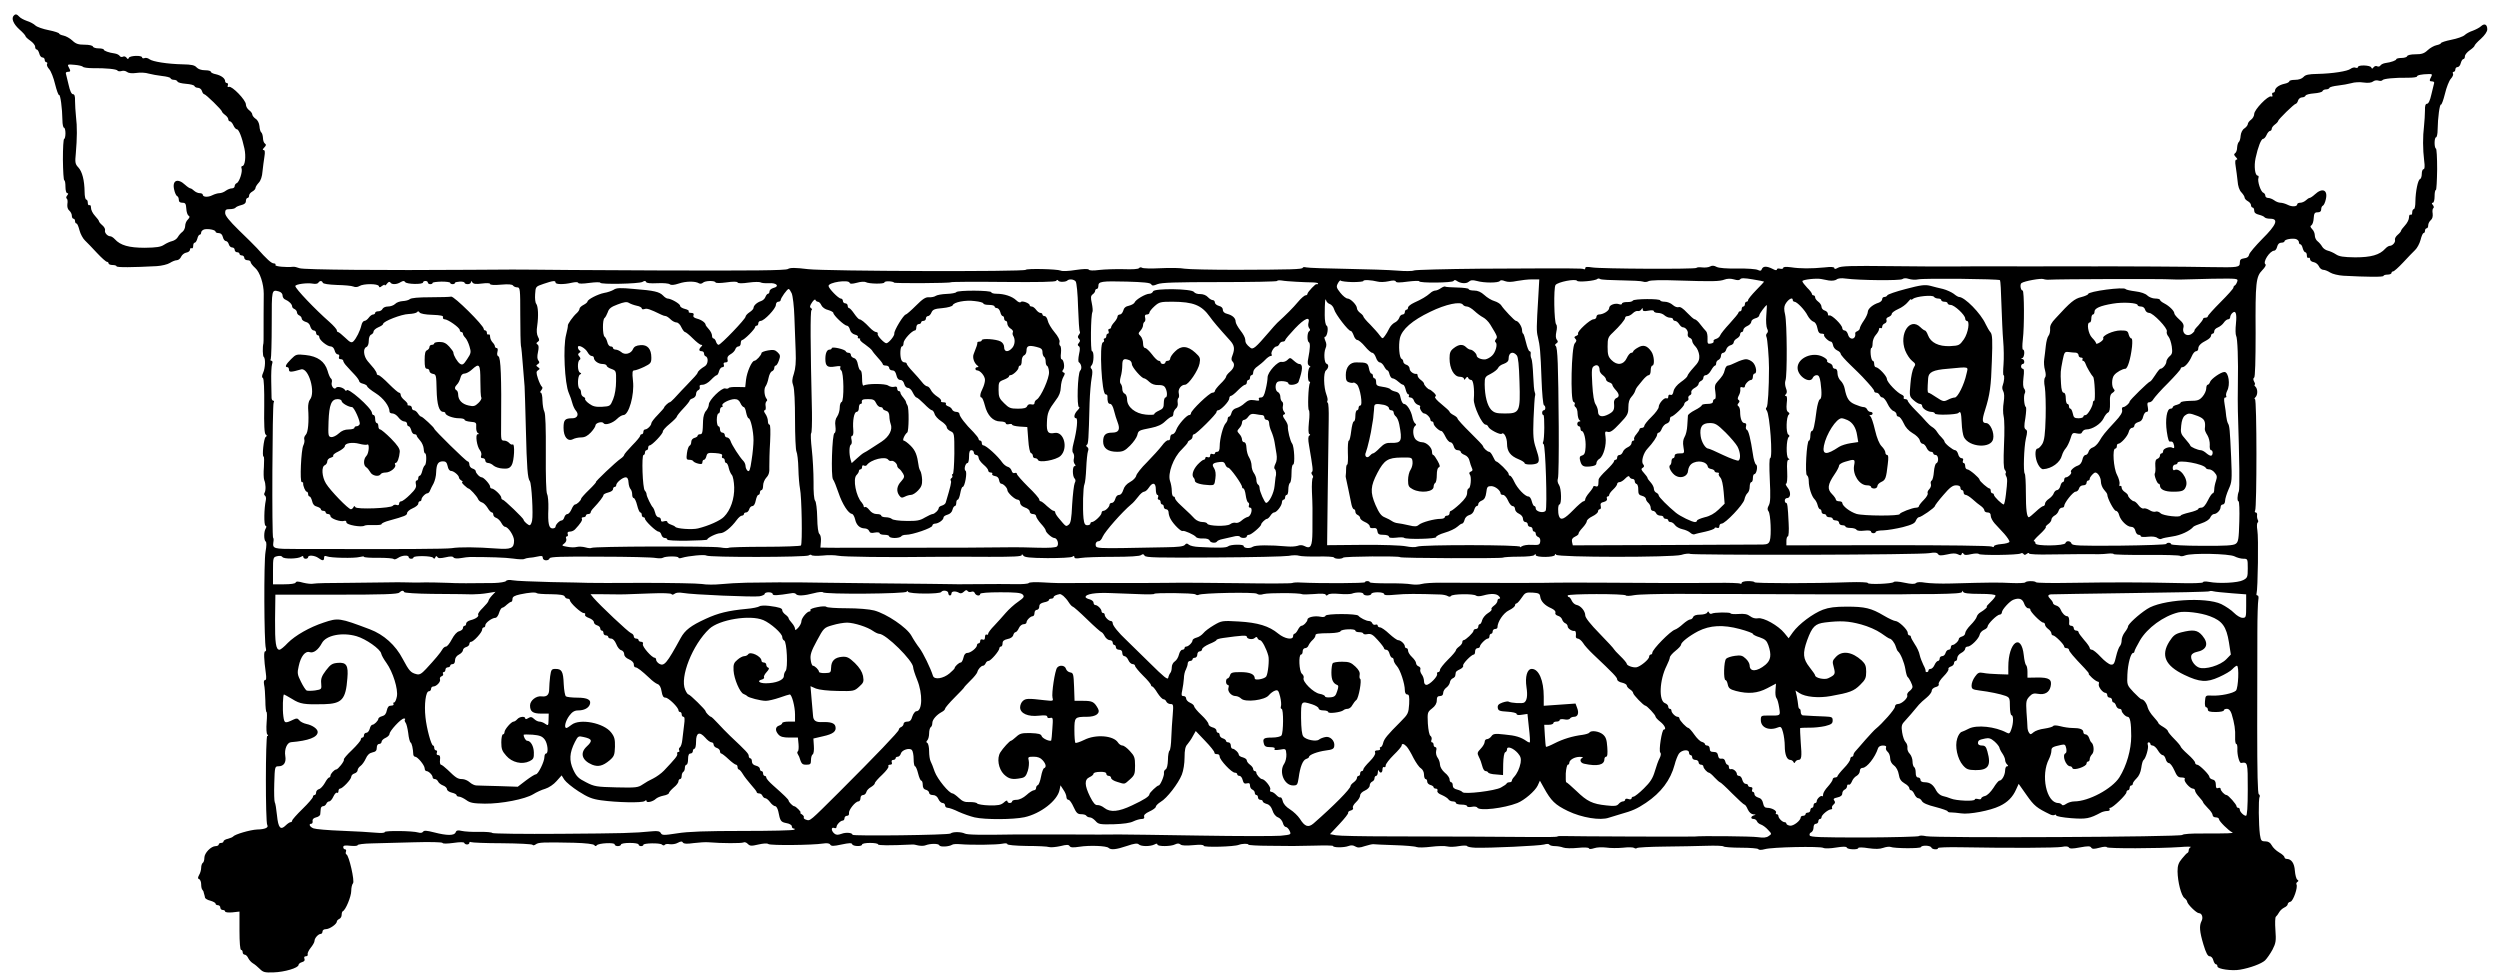 <?xml version="1.0" standalone="no"?>
<!DOCTYPE svg PUBLIC "-//W3C//DTD SVG 20010904//EN"
 "http://www.w3.org/TR/2001/REC-SVG-20010904/DTD/svg10.dtd">
<svg version="1.0" xmlns="http://www.w3.org/2000/svg"
 width="1566pt" height="612pt" viewBox="0 0 1566 612"
 preserveAspectRatio="xMidYMid meet">
<g transform="translate(0,612) scale(0.1,-0.1)"
fill="#000000" stroke="none">
<path d="M87 6023 c-18 -17 -4 -52 33 -86 22 -19 40 -39 40 -44 0 -4 14 -17
30 -28 16 -11 30 -28 30 -37 0 -10 4 -18 10 -18 5 0 12 -11 16 -25 3 -14 12
-25 20 -25 8 0 14 -7 14 -15 0 -8 5 -15 11 -15 5 0 7 -5 4 -11 -4 -6 2 -20 13
-32 11 -12 28 -55 37 -94 10 -40 21 -70 25 -68 8 5 20 -83 21 -157 0 -27 5
-48 10 -48 5 0 9 -16 9 -35 0 -19 -4 -35 -8 -35 -5 0 -8 -58 -8 -130 1 -71 4
-130 9 -130 4 0 7 -18 7 -40 0 -23 5 -40 11 -40 8 0 8 -4 0 -14 -7 -8 -8 -17
-3 -20 5 -3 7 -18 4 -34 -2 -18 2 -33 12 -41 9 -8 16 -22 16 -32 0 -11 5 -19
10 -19 6 0 10 -7 10 -15 0 -8 4 -15 9 -15 5 0 13 -19 19 -43 6 -23 22 -52 34
-63 13 -12 46 -47 75 -78 29 -31 57 -56 63 -56 5 0 10 -4 10 -10 0 -5 11 -10
25 -10 14 0 25 -4 25 -8 0 -8 103 -7 252 1 31 2 68 11 82 20 14 9 33 17 43 17
10 0 23 10 28 23 6 12 20 23 33 25 12 2 22 10 22 18 0 8 5 12 10 9 6 -3 10 3
10 14 0 12 4 21 10 21 5 0 12 11 16 25 3 14 10 25 15 25 5 0 9 6 9 14 0 7 9
16 19 19 25 6 71 -3 71 -14 0 -5 9 -9 20 -9 13 0 22 -9 26 -25 3 -14 12 -25
19 -25 7 0 15 -9 18 -20 3 -11 12 -20 21 -20 9 0 16 -7 16 -15 0 -8 7 -15 15
-15 8 0 15 -4 15 -10 0 -5 7 -10 15 -10 8 0 15 -7 15 -15 0 -8 9 -15 20 -15
11 0 20 -5 20 -12 0 -6 13 -23 29 -37 29 -26 53 -99 53 -161 -1 -45 -1 -214
-1 -260 0 -25 0 -47 -1 -50 -6 -23 -5 -82 2 -86 12 -8 10 -69 -4 -99 -8 -18
-9 -29 -1 -33 6 -5 9 -68 8 -177 -2 -115 1 -172 9 -177 8 -6 8 -10 0 -15 -12
-8 -24 -123 -13 -123 4 0 4 -29 2 -64 -3 -36 -2 -73 2 -83 10 -23 11 -66 2
-80 -4 -7 -3 -14 3 -18 5 -3 8 -16 5 -28 -11 -51 -13 -156 -2 -160 7 -2 7 -8
1 -18 -12 -19 -12 -72 0 -81 6 -4 6 -27 -1 -65 -11 -61 -9 -567 2 -603 3 -11
2 -20 -4 -20 -10 0 -8 -49 4 -137 4 -29 3 -43 -5 -43 -7 0 -9 -10 -6 -28 4
-15 7 -60 8 -100 0 -39 4 -72 7 -72 4 0 4 -29 1 -65 -3 -37 -1 -70 4 -75 7 -7
7 -10 0 -10 -11 0 -12 -540 0 -558 10 -16 -14 -27 -64 -28 -43 -2 -139 -30
-150 -44 -3 -4 -17 -10 -32 -14 -16 -3 -28 -11 -28 -16 0 -6 -7 -10 -15 -10
-8 0 -15 -4 -15 -10 0 -5 -9 -10 -19 -10 -29 0 -71 -43 -71 -73 0 -14 -4 -29
-10 -32 -5 -3 -10 -17 -10 -31 0 -13 -6 -34 -13 -45 -9 -17 -9 -23 1 -26 6 -3
12 -17 12 -32 0 -15 3 -31 8 -35 4 -4 8 -12 8 -17 1 -5 3 -11 4 -14 1 -3 3
-10 4 -17 0 -6 16 -16 34 -20 17 -5 32 -13 32 -18 0 -6 7 -10 15 -10 8 0 15
-7 15 -15 0 -8 7 -15 15 -15 8 0 15 -4 15 -9 0 -6 20 -8 45 -6 l45 5 0 -120
c0 -73 4 -120 10 -120 6 0 10 -7 10 -15 0 -8 6 -15 13 -15 7 0 17 -10 22 -22
6 -12 19 -26 29 -32 11 -6 30 -22 43 -35 21 -21 31 -24 86 -22 69 2 157 28
157 47 0 6 10 14 21 17 15 4 20 11 16 21 -4 10 -1 16 9 16 9 0 14 6 11 13 -2
6 7 25 19 40 13 16 24 35 24 43 0 18 24 44 39 44 6 0 11 7 11 15 0 9 9 15 23
15 23 1 67 32 67 48 0 5 7 12 15 16 8 3 15 14 15 25 0 11 3 21 7 23 18 7 53
93 53 127 0 20 5 42 11 48 12 12 -25 175 -41 181 -5 2 -6 10 -3 18 3 8 0 14
-6 14 -6 0 -11 6 -11 14 0 10 11 12 45 8 25 -2 45 -1 45 4 0 5 39 10 88 11 48
1 167 4 264 7 100 3 178 1 180 -4 2 -6 30 -5 68 0 41 6 66 6 68 0 5 -13 32
-13 32 1 0 5 4 7 10 4 5 -3 93 -7 195 -7 102 -1 188 -5 191 -10 3 -5 12 -3 20
3 16 13 49 14 239 10 75 -2 123 -8 128 -15 4 -7 10 -8 15 -1 10 14 112 19 112
6 0 -6 9 -11 20 -11 11 0 20 5 20 10 0 6 25 10 55 10 30 0 55 -4 55 -10 0 -5
7 -10 15 -10 8 0 15 3 15 8 0 11 102 13 116 2 7 -7 15 -7 18 -2 3 5 17 7 31 4
15 -2 38 1 51 9 19 10 27 10 32 1 6 -8 25 -9 67 -3 33 4 76 7 95 5 80 -7 207
-7 217 -1 6 4 19 0 27 -9 14 -14 23 -14 66 -4 31 7 55 9 63 3 13 -10 277 -7
341 3 26 4 41 2 46 -6 7 -11 20 -11 71 0 48 10 64 11 67 2 4 -14 62 -16 62 -2
0 6 23 10 50 10 28 0 50 -4 50 -9 0 -7 67 -8 215 -1 6 1 22 -2 37 -6 15 -3 36
-3 45 1 31 12 82 12 87 0 4 -12 61 -9 81 4 6 4 28 5 50 3 71 -6 229 -4 263 3
19 4 32 3 32 -3 0 -5 50 -10 122 -11 67 0 130 -3 140 -7 11 -3 42 0 70 6 40
10 52 10 58 0 6 -9 22 -10 61 -4 64 10 170 6 183 -7 15 -14 47 -11 115 12 46
16 66 18 74 10 14 -14 72 -14 98 -1 13 7 19 7 19 0 0 -13 86 -13 111 1 15 7
24 7 34 -1 8 -7 36 -8 79 -4 43 4 66 3 66 -4 0 -11 191 -6 220 6 21 8 60 9 60
1 0 -3 57 -7 128 -7 162 -2 147 -2 285 1 64 2 117 1 117 -2 0 -11 68 -11 95
-1 18 7 31 6 44 -2 15 -9 29 -9 60 2 23 7 47 13 54 12 6 -1 66 -4 132 -6 66
-2 128 -7 139 -12 10 -4 51 -3 91 2 40 5 86 6 100 2 15 -4 48 -3 74 2 25 4 48
5 51 0 3 -5 26 -9 50 -10 91 -3 406 12 432 20 17 5 30 5 33 -1 4 -5 19 -9 35
-9 16 0 39 -4 52 -9 13 -5 54 -6 91 -2 40 4 68 3 70 -3 2 -6 14 -5 33 1 17 6
50 7 75 4 25 -4 73 -4 105 -1 32 4 64 3 70 -1 6 -5 14 -5 18 -1 4 4 80 8 169
9 89 1 208 3 265 5 57 2 106 0 108 -4 3 -4 52 -8 109 -8 57 0 106 -4 109 -9 4
-6 20 -6 41 0 45 13 345 19 366 8 9 -5 45 -4 80 2 44 7 65 7 67 0 4 -13 72
-15 72 -3 0 5 28 5 63 -1 43 -6 71 -6 93 2 17 6 38 9 46 6 24 -10 188 -11 191
-1 4 13 60 11 65 -3 4 -12 42 -16 42 -3 0 4 60 6 132 5 329 -6 606 -4 642 2
25 5 40 4 45 -3 5 -9 23 -9 70 0 50 9 64 9 70 -1 7 -10 17 -10 52 -1 24 7 45
8 46 3 3 -9 327 -8 458 1 44 4 74 3 68 0 -7 -3 -13 -12 -13 -19 0 -7 -3 -15
-7 -17 -5 -1 -20 -18 -35 -36 -22 -26 -28 -44 -28 -80 1 -67 23 -152 43 -167
9 -7 17 -17 17 -22 0 -15 58 -73 74 -73 19 0 28 -28 16 -50 -15 -29 -12 -66
12 -146 16 -53 27 -74 39 -74 10 0 20 -11 23 -25 4 -14 11 -25 16 -25 6 0 10
-6 10 -14 0 -16 91 -29 141 -20 64 11 134 37 157 58 12 12 33 42 47 68 21 41
23 55 18 123 -3 42 -2 80 3 83 5 4 14 16 20 27 6 11 20 24 32 30 12 5 22 15
22 21 0 7 8 14 18 16 17 5 47 91 37 108 -3 5 0 12 6 16 8 5 8 8 -1 14 -6 4
-13 29 -15 55 -3 48 -22 75 -52 75 -7 0 -13 5 -13 10 0 6 -15 20 -33 30 -19
11 -40 31 -47 45 -9 17 -22 25 -41 25 -24 0 -27 4 -33 42 -8 61 -10 224 -2
236 3 6 1 14 -5 17 -7 5 -10 132 -10 424 1 229 1 495 1 591 0 96 3 187 6 203
3 16 1 27 -5 27 -6 0 -9 6 -6 13 8 26 13 354 5 395 -4 23 -3 45 1 48 5 3 6 11
2 17 -4 7 -6 20 -5 30 2 9 -2 17 -8 17 -6 0 -8 5 -4 12 11 18 11 698 -1 698
-5 0 -4 5 3 12 15 15 15 51 0 66 -7 7 -9 12 -5 12 4 0 3 9 -3 19 -7 13 -7 22
0 26 6 4 9 107 9 278 -2 320 2 354 42 395 17 17 25 33 20 36 -20 13 27 86 55
86 6 0 15 11 18 25 4 16 13 25 26 25 11 0 20 4 20 9 0 11 46 20 71 14 10 -3
19 -12 19 -19 0 -8 4 -14 9 -14 5 0 12 -11 15 -25 4 -14 11 -25 16 -25 6 0 10
-9 10 -21 0 -11 5 -17 10 -14 6 3 10 -1 10 -9 0 -8 10 -16 23 -18 12 -2 26
-13 32 -25 5 -13 18 -23 28 -23 10 0 29 -8 43 -17 14 -9 51 -18 82 -20 149 -8
252 -9 252 -1 0 4 11 8 25 8 14 0 25 5 25 10 0 6 5 10 10 10 6 0 34 25 63 56
29 31 62 66 75 78 12 11 28 40 34 63 6 24 14 43 19 43 5 0 9 7 9 15 0 8 5 15
10 15 6 0 10 8 10 19 0 10 7 24 16 32 10 8 14 23 12 41 -3 16 -1 31 4 34 5 3
4 12 -3 20 -8 10 -8 14 0 14 6 0 11 17 11 40 0 22 3 40 8 40 4 0 7 59 8 130 0
72 -3 130 -8 130 -4 0 -8 16 -8 35 0 19 4 35 9 35 5 0 10 21 10 48 1 74 13
162 21 157 4 -2 15 28 25 68 9 39 26 82 37 94 11 12 17 26 13 32 -3 6 -1 11 4
11 6 0 11 7 11 15 0 8 6 15 14 15 8 0 17 11 20 25 4 14 11 25 16 25 6 0 10 8
10 18 0 9 14 26 30 37 16 11 30 24 30 28 0 5 18 25 40 44 24 22 40 45 40 59 0
31 -17 40 -39 20 -9 -9 -33 -21 -51 -28 -19 -6 -43 -19 -52 -28 -10 -9 -47
-22 -83 -29 -36 -7 -65 -17 -65 -21 0 -4 -13 -10 -28 -13 -15 -3 -40 -17 -55
-31 -22 -21 -38 -26 -77 -26 -28 0 -50 -5 -52 -12 -2 -6 -18 -11 -36 -11 -18
0 -32 -4 -32 -8 0 -7 -31 -19 -69 -24 -13 -2 -27 -9 -31 -16 -4 -6 -13 -8 -20
-4 -7 4 -16 1 -22 -6 -7 -11 -11 -11 -15 -1 -6 14 -83 17 -83 2 0 -5 -7 -7
-15 -4 -8 4 -22 0 -31 -7 -19 -15 -112 -30 -209 -32 -53 -1 -74 -5 -86 -19
-10 -11 -30 -18 -53 -18 -20 0 -36 -4 -36 -9 0 -5 -14 -13 -32 -16 -34 -8 -58
-26 -58 -44 0 -6 -5 -11 -11 -11 -6 0 -9 -7 -6 -14 4 -10 1 -13 -7 -10 -19 7
-106 -83 -106 -110 0 -12 -9 -28 -20 -36 -11 -8 -20 -20 -20 -27 0 -6 -9 -19
-21 -27 -13 -8 -22 -27 -24 -46 -1 -18 -6 -35 -11 -39 -5 -3 -10 -19 -11 -35
0 -16 -6 -32 -13 -36 -8 -5 -7 -12 5 -24 10 -10 12 -16 4 -16 -8 0 -10 -12 -5
-42 4 -24 9 -65 12 -92 2 -31 11 -58 24 -71 11 -12 20 -26 20 -33 0 -6 9 -16
20 -22 11 -6 20 -17 20 -25 0 -8 5 -15 10 -15 6 0 10 -9 10 -19 0 -13 9 -21
30 -26 16 -4 32 -11 35 -16 4 -5 19 -9 36 -9 54 0 38 -39 -50 -126 -43 -44
-81 -88 -83 -99 -2 -13 -12 -21 -31 -23 -21 -3 -27 -9 -27 -26 0 -31 -8 -32
-185 -29 -147 3 -547 5 -675 5 -36 -1 -76 -1 -90 0 -14 0 -99 0 -190 0 -91 -1
-248 -1 -350 0 -102 0 -230 0 -285 -1 -55 -1 -239 0 -410 2 -249 3 -314 1
-332 -10 -16 -9 -23 -10 -23 -2 0 7 -20 9 -62 4 -83 -8 -152 -8 -210 1 -31 4
-48 3 -48 -4 0 -5 -9 -8 -20 -5 -11 3 -20 1 -20 -5 0 -7 -11 -5 -27 4 -36 18
-59 18 -67 -1 -4 -12 -10 -13 -25 -6 -10 6 -68 10 -127 9 -70 -1 -117 3 -131
10 -16 9 -29 10 -41 3 -10 -6 -33 -8 -50 -6 -17 2 -33 1 -36 -3 -5 -9 -599 -6
-653 3 -31 5 -43 4 -43 -4 0 -7 -4 -10 -9 -7 -10 6 -55 6 -646 3 -220 -2 -408
-7 -418 -11 -10 -5 -58 -5 -105 -1 -48 4 -190 9 -317 11 -126 2 -240 6 -252 9
-13 3 -23 2 -23 -2 0 -10 -72 -12 -420 -13 -151 0 -295 3 -320 7 -25 5 -92 6
-150 3 -58 -3 -110 -2 -117 3 -6 4 -14 3 -18 -2 -4 -7 -42 -9 -98 -7 -51 1
-119 -1 -152 -5 -37 -5 -62 -4 -65 2 -4 6 -34 5 -82 -2 -42 -7 -84 -9 -94 -4
-23 10 -213 14 -219 5 -8 -13 -1249 -9 -1363 4 -82 10 -112 10 -127 1 -15 -9
-216 -11 -805 -9 -432 2 -792 4 -800 5 -15 1 -179 1 -390 -1 -517 -4 -1040 0
-1064 10 -16 6 -33 10 -40 9 -41 -5 -116 2 -111 11 3 6 -1 10 -10 10 -15 0
-45 27 -106 96 -15 16 -66 67 -113 112 -61 60 -86 91 -86 108 0 20 5 24 29 24
17 0 32 4 36 9 3 5 19 12 35 16 21 5 30 13 30 26 0 10 5 19 10 19 6 0 10 7 10
15 0 8 9 19 20 25 11 6 20 16 20 22 0 7 9 21 20 33 13 13 22 40 24 71 3 27 8
68 12 92 5 30 3 42 -5 42 -8 0 -6 6 4 16 12 12 13 19 5 24 -7 4 -13 20 -13 36
-1 16 -6 32 -11 35 -5 4 -10 21 -11 39 -2 19 -11 38 -24 46 -12 8 -21 21 -21
27 0 7 -9 19 -20 27 -11 8 -20 24 -20 36 0 27 -87 117 -106 110 -8 -3 -11 0
-7 10 3 7 0 14 -6 14 -6 0 -11 5 -11 11 0 18 -24 36 -58 44 -18 3 -32 11 -32
16 0 5 -16 9 -36 9 -23 0 -43 7 -53 18 -12 14 -33 18 -86 19 -97 2 -190 17
-209 32 -9 7 -23 11 -31 7 -8 -3 -15 -1 -15 4 0 15 -77 12 -83 -2 -4 -10 -8
-10 -15 1 -6 7 -15 10 -22 6 -7 -4 -16 -2 -20 4 -4 7 -18 14 -31 16 -38 5 -69
17 -69 24 0 4 -14 8 -32 8 -18 0 -34 5 -36 11 -2 7 -24 12 -52 12 -39 0 -55 5
-77 26 -15 14 -40 28 -55 31 -15 3 -28 9 -28 13 0 4 -29 14 -65 21 -36 7 -73
20 -83 29 -10 10 -34 23 -54 29 -20 7 -42 19 -48 27 -14 15 -23 18 -33 7z
m432 -321 c3 -5 31 -9 61 -9 85 1 151 -6 156 -15 3 -5 15 -6 25 -3 11 4 27 1
35 -6 9 -7 30 -10 58 -6 24 4 59 2 77 -4 19 -5 57 -12 84 -15 28 -3 52 -9 53
-14 2 -6 12 -10 22 -10 10 0 20 -5 22 -11 2 -6 26 -12 53 -14 27 -2 51 -8 53
-14 2 -6 12 -11 22 -11 10 0 22 -9 25 -20 3 -11 10 -20 14 -20 10 0 111 -99
111 -108 0 -4 9 -14 20 -22 11 -8 20 -20 20 -27 0 -7 5 -13 10 -13 6 0 16 -11
22 -25 6 -14 16 -25 22 -25 12 0 32 -50 47 -120 11 -50 4 -110 -13 -110 -5 0
-8 -6 -5 -14 8 -20 -14 -87 -30 -93 -7 -3 -13 -11 -13 -19 0 -8 -8 -14 -18
-14 -10 0 -27 -7 -38 -15 -10 -8 -28 -15 -39 -15 -11 0 -31 -6 -45 -13 -27
-14 -60 -12 -60 4 0 5 -9 9 -19 9 -11 0 -26 7 -35 15 -8 8 -19 15 -23 15 -5 0
-20 10 -33 22 -47 44 -83 29 -69 -30 4 -20 13 -38 18 -40 6 -2 11 -12 11 -23
0 -13 7 -19 23 -19 18 0 22 -6 24 -37 1 -20 7 -39 14 -44 9 -5 8 -11 -4 -24
-10 -9 -17 -27 -17 -40 0 -13 -8 -30 -17 -37 -10 -7 -23 -22 -29 -33 -6 -11
-22 -22 -35 -25 -13 -3 -36 -13 -51 -23 -21 -14 -47 -18 -121 -19 -99 0 -153
15 -188 54 -9 10 -22 18 -28 18 -18 0 -38 23 -33 38 2 7 -5 21 -17 31 -12 10
-21 21 -21 25 0 4 -11 19 -25 34 -14 15 -25 37 -25 50 0 13 -4 20 -10 17 -5
-3 -10 3 -10 14 0 12 -4 21 -10 21 -5 0 -10 21 -10 48 -1 73 -15 127 -39 153
-20 21 -22 31 -16 89 8 94 9 167 1 230 -3 30 -6 74 -6 98 1 29 -3 42 -13 42
-9 0 -19 21 -27 58 -7 31 -15 63 -17 70 -3 6 2 12 11 12 19 0 20 5 6 30 -9 17
-6 18 37 14 26 -2 49 -8 52 -12z m14710 -63 c-13 -24 -12 -29 7 -29 9 0 14 -6
11 -12 -2 -7 -10 -39 -17 -70 -8 -37 -18 -58 -27 -58 -10 0 -14 -13 -13 -42 0
-24 -3 -68 -6 -98 -8 -65 -8 -145 1 -217 5 -36 3 -53 -4 -53 -6 0 -11 -13 -11
-29 0 -16 -5 -31 -11 -33 -13 -4 -28 -76 -29 -140 0 -27 -4 -48 -10 -48 -5 0
-10 -9 -10 -21 0 -11 -4 -17 -10 -14 -6 3 -10 -4 -10 -17 0 -13 -11 -35 -25
-50 -14 -15 -25 -30 -25 -34 0 -4 -9 -15 -21 -25 -12 -10 -19 -24 -17 -31 5
-15 -15 -38 -33 -38 -6 0 -19 -8 -28 -18 -35 -39 -89 -54 -188 -54 -74 1 -100
5 -121 19 -15 10 -38 20 -51 23 -13 3 -29 14 -35 25 -6 11 -19 26 -28 33 -10
7 -18 24 -18 37 0 13 -7 31 -17 40 -12 13 -13 19 -4 24 7 5 13 24 14 44 2 31
6 37 25 37 15 0 22 6 22 19 0 11 5 21 11 23 5 2 14 20 18 40 14 59 -22 74 -69
30 -13 -12 -28 -22 -33 -22 -4 0 -15 -7 -23 -15 -9 -8 -24 -15 -35 -15 -10 0
-19 -4 -19 -9 0 -16 -33 -18 -60 -4 -14 7 -34 13 -45 13 -11 0 -29 7 -39 15
-11 8 -28 15 -38 15 -10 0 -18 6 -18 14 0 8 -6 16 -13 19 -16 6 -38 73 -30 93
3 8 0 14 -5 14 -17 0 -24 60 -13 110 15 70 35 120 47 120 6 0 16 11 22 25 6
14 16 25 22 25 5 0 10 6 10 13 0 7 9 19 20 27 11 8 20 18 20 22 0 9 101 108
111 108 4 0 11 9 14 20 3 11 15 20 25 20 10 0 20 5 22 11 2 6 26 12 53 14 27
2 51 8 53 14 2 6 12 11 22 11 10 0 20 4 22 10 2 5 26 11 53 14 28 3 65 10 84
15 18 6 53 8 77 4 28 -4 49 -1 58 6 8 7 24 10 35 6 10 -3 22 -2 25 3 6 9 74
16 159 15 31 0 57 3 57 8 0 8 28 14 72 15 23 1 25 -2 17 -17z m-5074 -1275
c66 -1 128 -4 137 -8 9 -4 25 -3 35 3 12 6 81 8 184 4 217 -7 261 -6 292 6 16
6 38 7 58 1 23 -7 35 -6 40 1 5 8 26 8 78 -1 39 -6 71 -13 71 -14 0 -2 -22
-26 -50 -54 -27 -28 -50 -56 -50 -62 0 -5 -4 -10 -10 -10 -5 0 -10 -7 -10 -15
0 -8 -4 -15 -10 -15 -5 0 -10 -7 -10 -15 0 -8 -4 -15 -10 -15 -5 0 -10 -4 -10
-8 0 -5 -25 -35 -55 -68 -30 -32 -57 -66 -60 -75 -3 -9 -15 -19 -26 -22 -12
-3 -18 -10 -15 -15 3 -5 -4 -12 -17 -14 -20 -4 -22 -1 -21 31 1 19 -3 40 -9
46 -7 7 -23 26 -36 43 -13 18 -29 32 -35 32 -6 0 -27 19 -48 41 -25 27 -43 39
-53 35 -9 -3 -25 3 -37 14 -12 11 -34 20 -50 20 -15 0 -28 4 -28 8 0 12 -164
11 -172 -1 -3 -6 -20 -10 -37 -9 -17 0 -31 -4 -31 -10 0 -5 -7 -7 -16 -4 -25
10 -64 -4 -64 -23 0 -18 -38 -41 -65 -41 -8 0 -15 -7 -15 -15 0 -8 -8 -15 -18
-15 -21 0 -105 -77 -97 -90 3 -4 -3 -11 -12 -14 -12 -5 -14 -9 -5 -18 9 -9 8
-16 -4 -29 -21 -24 -28 -358 -8 -366 8 -3 11 -10 8 -15 -4 -6 -1 -14 5 -18 7
-4 13 -22 13 -41 1 -19 6 -37 12 -41 8 -5 7 -8 -1 -8 -7 0 -13 -7 -13 -15 0
-8 5 -15 10 -15 6 0 10 -7 10 -15 0 -8 4 -15 8 -15 14 0 27 -54 24 -101 -2
-36 -7 -48 -22 -52 -14 -4 -17 -11 -13 -28 9 -38 19 -45 62 -41 30 3 41 9 41
21 0 9 9 22 20 28 24 16 44 86 37 136 -5 34 -3 37 14 32 15 -5 33 7 74 51 50
52 55 62 55 103 0 30 6 51 19 65 11 12 21 28 23 36 2 8 8 20 13 26 6 7 21 26
35 43 14 17 30 31 37 31 8 0 13 13 13 30 0 17 5 30 10 30 16 0 12 63 -6 88
-26 38 -51 45 -84 25 -17 -9 -30 -21 -30 -25 0 -4 -6 -8 -12 -8 -7 0 -20 -15
-28 -33 -20 -43 -60 -48 -95 -13 -21 21 -25 34 -25 84 0 53 3 61 33 89 43 41
77 81 77 93 0 6 7 10 15 10 8 0 23 8 33 18 10 10 24 16 31 14 7 -2 17 2 22 9
7 12 9 12 9 0 0 -10 9 -12 35 -7 22 4 35 3 35 -4 0 -5 12 -10 26 -10 14 0 32
-7 40 -15 9 -8 24 -15 35 -15 10 0 19 -4 19 -10 0 -5 6 -10 13 -10 7 0 18 -9
25 -20 7 -11 17 -20 23 -20 18 0 36 -24 31 -42 -2 -10 2 -20 12 -24 9 -3 16
-12 16 -20 0 -8 9 -23 20 -34 12 -12 22 -37 24 -56 2 -30 -4 -43 -36 -77 -21
-23 -38 -46 -38 -52 0 -5 -19 -23 -41 -38 -25 -18 -42 -39 -46 -57 -3 -19 -10
-27 -19 -23 -9 3 -14 -1 -14 -12 0 -9 -5 -13 -11 -10 -13 8 -49 -32 -49 -55 0
-9 -20 -37 -45 -61 -25 -24 -45 -50 -45 -56 0 -7 -7 -13 -15 -13 -8 0 -15 -4
-15 -8 0 -5 -9 -19 -20 -32 -11 -12 -17 -27 -14 -31 3 -5 0 -9 -5 -9 -6 0 -11
-7 -11 -15 0 -9 -11 -21 -25 -27 -13 -6 -27 -19 -30 -30 -4 -10 -13 -18 -21
-18 -8 0 -14 -7 -14 -15 0 -8 -4 -15 -10 -15 -5 0 -10 -4 -10 -10 0 -5 -21
-30 -47 -55 -26 -24 -48 -50 -49 -57 0 -7 -2 -21 -2 -32 -1 -12 -7 -16 -17
-12 -8 3 -15 2 -15 -3 0 -4 -11 -21 -25 -37 -14 -16 -25 -35 -25 -41 0 -7 -5
-13 -11 -13 -6 0 -35 -25 -64 -55 -56 -57 -78 -67 -89 -39 -9 23 -7 74 2 74
15 0 13 100 -2 122 -9 13 -12 28 -7 42 4 11 6 156 5 321 -3 393 -7 498 -19
508 -6 4 -5 10 4 16 11 7 12 13 3 23 -7 9 -8 26 -3 50 5 21 5 40 -1 46 -13 13
-17 230 -4 247 14 19 126 41 135 26 7 -10 115 0 127 12 4 4 12 3 18 -1 6 -4
65 -7 131 -8z m1302 -1 c19 -3 39 0 47 6 9 8 31 10 58 6 82 -11 343 -14 355
-3 8 6 22 7 40 1 16 -5 42 -7 58 -3 36 8 505 3 513 -5 3 -3 7 -72 9 -153 3
-81 7 -183 11 -227 4 -44 5 -110 2 -148 -3 -37 -3 -67 0 -67 8 0 4 -41 -5 -64
-5 -11 -3 -26 3 -36 7 -12 8 -36 3 -70 -5 -29 -5 -69 0 -89 5 -20 6 -100 2
-178 -4 -101 -3 -146 5 -156 7 -8 9 -17 6 -20 -3 -3 -2 -11 2 -19 9 -15 9 -32
-1 -115 -4 -35 -10 -63 -14 -63 -11 1 -61 49 -61 60 0 5 -4 10 -10 10 -5 0
-10 7 -10 15 0 8 -3 15 -7 15 -11 0 -63 46 -63 55 0 11 -63 65 -77 65 -7 0
-13 9 -13 20 0 11 -4 20 -10 20 -5 0 -7 7 -4 15 4 9 0 15 -9 15 -8 0 -18 11
-21 25 -4 14 -12 25 -19 25 -14 0 -67 43 -67 55 0 4 -8 15 -17 24 -10 9 -23
25 -29 35 -6 11 -19 24 -29 30 -11 6 -28 22 -39 35 -10 13 -41 45 -68 72 -26
26 -48 53 -48 59 0 5 -7 10 -16 10 -8 0 -12 5 -9 10 3 6 -2 13 -11 17 -29 11
-94 79 -94 98 0 19 -53 75 -70 75 -5 0 -10 9 -10 20 0 11 -4 20 -9 20 -5 0
-11 18 -13 40 -2 22 0 40 4 40 5 0 8 14 8 30 0 17 9 40 20 52 11 12 20 28 20
35 0 8 5 11 10 8 6 -3 10 0 10 8 0 8 7 18 16 21 9 3 14 13 11 21 -4 8 2 16 14
20 10 4 19 12 19 19 0 7 18 20 40 30 22 9 49 29 60 43 11 14 20 22 20 18 0 -4
6 -3 13 3 19 16 123 26 131 13 4 -6 16 -11 27 -11 10 0 19 -4 19 -10 0 -5 9
-10 20 -10 11 0 20 -4 20 -10 0 -5 9 -10 19 -10 23 0 91 -63 91 -85 0 -8 5
-15 10 -15 21 0 9 -75 -18 -115 -27 -38 -30 -40 -87 -43 -71 -3 -121 22 -138
68 -6 17 -15 30 -19 30 -4 0 -17 9 -28 20 -66 66 -136 -40 -96 -145 10 -25 29
-54 43 -65 23 -18 24 -22 11 -42 -8 -13 -18 -58 -21 -102 -7 -76 -6 -80 19
-102 14 -13 32 -24 40 -24 7 0 14 -5 14 -11 0 -17 32 -38 58 -39 12 0 22 -5
22 -10 0 -12 135 -8 147 3 14 15 18 4 21 -61 1 -37 8 -78 14 -90 33 -64 170
-73 183 -12 9 39 -18 100 -44 100 -25 0 -27 18 -7 80 31 97 38 151 43 308 5
132 3 166 -8 180 -8 9 -22 33 -31 52 -30 67 -131 170 -167 170 -5 0 -20 9 -33
20 -14 10 -44 24 -67 30 -22 5 -59 14 -80 20 -33 8 -59 5 -153 -20 -62 -16
-114 -34 -116 -40 -2 -5 -10 -10 -18 -10 -8 0 -14 -6 -14 -14 0 -8 -10 -18
-22 -22 -36 -11 -67 -37 -68 -57 0 -10 -11 -35 -25 -55 -14 -20 -25 -42 -25
-48 0 -7 -7 -14 -15 -18 -8 -3 -15 -9 -14 -13 7 -40 -35 -47 -45 -8 -4 14 -13
25 -21 25 -8 0 -15 7 -15 15 0 20 -69 87 -81 79 -5 -3 -9 2 -9 10 0 8 -9 18
-20 21 -11 3 -20 14 -20 23 0 10 -9 24 -20 32 -11 8 -20 20 -20 27 0 7 -4 13
-10 13 -5 0 -10 4 -10 9 0 5 -13 23 -30 39 -16 17 -30 35 -30 41 0 10 92 20
120 13 8 -2 30 -6 47 -9z m1378 5 c58 4 719 6 765 2 14 -1 41 -1 60 -1 19 1
108 3 198 5 160 2 162 2 156 -18 -4 -12 -11 -22 -15 -24 -5 -2 -9 -8 -9 -14 0
-6 -36 -46 -80 -90 -44 -44 -80 -84 -80 -89 0 -5 -7 -9 -15 -9 -8 0 -15 -3
-15 -8 0 -4 -13 -22 -29 -40 -17 -17 -28 -32 -25 -32 3 0 -1 -7 -10 -15 -30
-30 -70 -8 -59 33 4 17 -2 30 -26 51 -17 15 -31 32 -31 38 0 15 -31 46 -62 62
-16 8 -28 18 -28 23 0 4 -13 8 -30 8 -16 0 -39 9 -49 19 -12 12 -41 22 -75 26
-31 4 -58 10 -61 14 -9 16 -235 -14 -235 -31 0 -4 -19 -13 -43 -19 -42 -10
-67 -30 -161 -133 -26 -27 -36 -46 -34 -66 1 -15 -3 -35 -10 -43 -7 -8 -14
-36 -17 -63 -3 -27 -7 -65 -10 -84 -3 -19 -1 -50 5 -69 6 -23 6 -39 0 -46 -6
-8 -7 -31 -1 -61 4 -27 7 -111 5 -187 -3 -109 -8 -145 -21 -168 -10 -16 -23
-29 -30 -29 -18 0 -17 -60 3 -98 9 -18 23 -32 32 -31 54 3 107 42 118 86 4 15
15 35 24 45 9 10 22 37 29 59 11 37 14 40 40 34 21 -4 30 -2 34 9 4 9 15 16
26 16 37 0 90 34 107 68 8 18 22 36 29 38 9 4 13 22 12 59 -2 42 2 56 17 65
13 9 15 15 7 23 -15 15 -14 68 2 87 15 19 53 40 70 40 14 0 33 60 42 138 3 32
2 52 -4 52 -6 0 -13 11 -17 25 -5 22 -11 25 -51 25 -46 0 -118 -33 -108 -50 3
-4 -6 -15 -20 -24 -14 -9 -25 -12 -25 -7 0 6 -11 21 -25 35 -25 25 -36 96 -15
96 6 0 10 11 10 25 0 14 5 25 10 25 6 0 10 8 10 18 0 21 36 37 115 50 64 11
155 5 155 -9 0 -5 9 -9 21 -9 12 0 23 -8 26 -20 3 -11 14 -20 25 -20 25 0 118
-97 111 -116 -3 -8 1 -22 10 -32 8 -9 17 -37 21 -62 5 -38 3 -48 -14 -62 -11
-10 -20 -25 -20 -34 0 -16 -23 -44 -37 -44 -5 0 -19 -18 -33 -40 -14 -22 -28
-40 -32 -40 -9 0 -128 -117 -128 -125 0 -11 -28 -35 -40 -35 -7 0 -10 -8 -7
-19 3 -14 -10 -36 -45 -73 -65 -70 -76 -84 -99 -123 -11 -18 -29 -35 -40 -38
-11 -3 -23 -15 -26 -26 -3 -12 -12 -21 -19 -21 -8 0 -17 -13 -20 -30 -4 -18
-15 -32 -27 -36 -25 -8 -52 -33 -44 -41 8 -7 -18 -33 -32 -33 -6 0 -11 -7 -11
-15 0 -8 -4 -15 -9 -15 -5 0 -12 -11 -15 -25 -4 -14 -13 -25 -21 -25 -7 0 -16
-9 -20 -19 -3 -11 -17 -26 -30 -35 -14 -9 -25 -23 -25 -31 0 -8 -5 -15 -11
-15 -6 0 -27 -16 -47 -35 -20 -19 -40 -35 -43 -35 -13 0 -19 47 -19 156 0 61
-3 114 -7 117 -10 11 -5 165 7 219 10 41 10 52 -1 58 -10 7 -11 21 -2 72 5 35
7 65 3 68 -11 7 -16 73 -6 88 4 7 2 19 -4 27 -8 9 -9 32 -5 69 5 39 4 56 -4
56 -6 0 -11 7 -11 15 0 8 5 15 10 15 15 0 12 30 -2 31 -10 0 -10 2 0 6 13 5
17 53 4 53 -5 0 -5 28 -1 63 10 81 9 307 -1 307 -13 0 -19 40 -7 47 19 13 121
31 137 25 8 -3 24 -5 35 -4z m-6178 -13 c13 0 26 4 29 8 12 11 41 8 52 -6 6
-7 13 -77 15 -160 3 -82 7 -151 11 -154 3 -3 1 -12 -6 -20 -8 -10 -8 -17 0
-25 9 -9 9 -15 0 -26 -9 -10 -9 -15 0 -21 8 -5 8 -19 1 -50 -5 -25 -6 -47 -1
-50 16 -11 21 -41 8 -53 -16 -17 -22 -228 -7 -228 6 0 2 -9 -9 -20 -22 -22
-27 -50 -9 -50 12 0 5 -74 -16 -155 -9 -35 -10 -54 -3 -62 6 -7 8 -23 5 -35
-4 -12 -1 -28 5 -35 7 -9 7 -13 -1 -13 -14 0 -14 -63 0 -77 7 -7 8 -17 1 -29
-5 -11 -12 -71 -16 -134 -4 -91 -9 -118 -22 -127 -18 -13 -15 -15 -66 46 -10
12 -18 26 -18 31 0 6 -5 10 -10 10 -6 0 -24 14 -42 30 -17 17 -35 30 -39 30
-5 0 -9 5 -9 11 0 7 -31 43 -70 80 -38 38 -70 74 -70 80 0 6 -6 9 -14 6 -8 -3
-16 2 -19 14 -3 11 -14 23 -25 25 -10 3 -25 15 -33 26 -28 41 -102 108 -119
108 -6 0 -10 7 -10 15 0 8 -4 15 -10 15 -5 0 -10 5 -10 10 0 6 -15 25 -32 43
-49 48 -88 99 -88 114 0 7 -9 13 -20 13 -11 0 -23 7 -26 15 -3 8 -14 17 -25
20 -11 4 -17 11 -14 16 4 5 -3 9 -15 9 -12 0 -19 4 -15 9 3 5 -8 17 -24 27
-16 10 -34 28 -40 41 -6 12 -16 23 -23 23 -7 0 -22 12 -33 27 -11 14 -37 44
-57 65 -21 22 -38 44 -38 49 0 5 -6 9 -14 9 -8 0 -17 7 -20 16 -10 25 -7 84 4
84 6 0 10 10 10 22 0 20 53 78 72 78 4 0 8 9 8 20 0 11 7 20 15 20 8 0 15 5
15 10 0 6 7 10 15 10 8 0 15 7 15 15 0 8 6 15 13 15 7 0 17 10 22 23 8 18 20
23 69 27 33 3 61 11 64 18 6 19 80 34 138 26 30 -3 54 -10 54 -15 0 -5 16 -9
35 -9 19 0 35 -4 35 -10 0 -5 7 -10 15 -10 8 0 17 -11 21 -25 3 -14 10 -25 15
-25 5 0 9 -7 9 -15 0 -8 5 -15 10 -15 6 0 10 -8 10 -18 0 -9 9 -23 20 -30 12
-7 18 -17 15 -22 -3 -6 -3 -15 1 -22 15 -23 12 -57 -5 -77 -25 -29 -51 -27
-51 4 0 15 -9 29 -22 36 -27 15 -118 21 -118 8 0 -5 -7 -9 -15 -9 -8 0 -14 -3
-13 -7 1 -8 -4 -24 -23 -71 -9 -22 3 -58 26 -74 6 -5 5 -8 -2 -8 -7 0 -13 -4
-13 -10 0 -5 4 -10 10 -10 20 0 50 -35 50 -60 0 -14 -7 -38 -15 -54 -16 -31
-19 -56 -7 -56 5 0 14 -22 21 -49 16 -64 52 -101 97 -101 19 0 34 -5 34 -11 0
-6 9 -9 20 -6 11 3 20 1 20 -3 0 -5 21 -10 48 -12 l47 -3 6 -79 c3 -48 10 -81
17 -84 7 -2 12 -10 12 -18 0 -8 6 -14 14 -14 8 0 16 -5 18 -11 7 -20 113 -1
141 25 50 47 22 155 -37 144 -41 -8 -51 5 -48 67 2 59 10 77 56 139 21 26 30
51 31 80 1 23 8 52 16 65 11 19 11 25 1 28 -9 4 -10 8 -2 18 12 14 3 65 -11
65 -4 0 -6 18 -3 39 2 22 0 42 -5 45 -5 3 -7 14 -4 24 3 11 -9 35 -32 62 -20
24 -39 56 -42 72 -3 15 -12 28 -19 28 -8 0 -14 5 -14 10 0 6 -6 10 -13 10 -7
0 -19 9 -27 20 -8 11 -20 20 -27 20 -7 0 -13 3 -13 8 0 13 -49 31 -56 20 -4
-5 -16 -1 -28 11 -26 25 -76 41 -123 41 -18 0 -33 4 -33 9 0 13 -212 14 -220
1 -3 -5 -30 -10 -60 -11 -30 -1 -61 -7 -68 -12 -8 -6 -27 -10 -42 -9 -22 2
-40 -10 -83 -53 -30 -30 -59 -55 -63 -55 -14 -1 -75 -102 -72 -119 3 -14 -36
-61 -50 -61 -13 0 -58 47 -54 58 2 7 -2 12 -10 12 -7 0 -25 12 -40 28 -32 34
-55 52 -65 52 -4 0 -19 16 -32 35 -13 19 -27 35 -32 35 -5 0 -9 7 -9 15 0 8
-7 15 -15 15 -8 0 -15 7 -15 15 0 8 -6 15 -13 15 -15 0 -77 64 -77 79 0 23
125 41 132 20 3 -8 15 -8 46 0 23 7 48 8 55 4 17 -11 117 -13 117 -2 0 5 14 8
30 7 17 -1 30 -5 30 -8 0 -6 349 -4 356 2 2 3 151 4 329 2 222 -2 326 0 331 7
4 7 9 8 13 1 3 -5 16 -8 28 -7z m1463 0 c36 -2 83 -4 104 -4 22 -1 36 -4 32
-8 -4 -5 -8 -6 -9 -3 -3 7 -57 -50 -57 -60 0 -6 -6 -10 -12 -10 -7 0 -29 -19
-48 -42 -31 -37 -71 -77 -129 -130 -9 -9 -32 -34 -51 -57 -85 -99 -101 -113
-118 -99 -24 19 -32 31 -32 52 0 10 -13 35 -30 56 -16 21 -30 45 -30 55 0 22
-19 40 -53 49 -17 4 -27 13 -27 25 0 12 -9 21 -25 25 -14 4 -25 13 -25 21 0 8
-6 15 -13 15 -8 0 -22 9 -31 19 -11 12 -30 19 -48 19 -16 -1 -34 5 -39 13 -13
21 -248 24 -256 4 -3 -8 -13 -15 -23 -15 -24 0 -87 -37 -93 -55 -3 -7 -19 -16
-35 -20 -21 -4 -32 -14 -36 -31 -4 -13 -13 -24 -21 -24 -8 0 -15 -6 -15 -13 0
-7 -9 -23 -20 -35 -11 -12 -20 -26 -20 -32 0 -5 -5 -10 -11 -10 -6 0 -9 -7 -5
-15 3 -8 1 -15 -4 -15 -6 0 -10 -7 -10 -15 0 -8 -5 -15 -11 -15 -5 0 -7 -5 -4
-10 3 -6 0 -12 -7 -15 -23 -9 -7 -325 17 -325 7 0 13 -6 12 -12 -1 -34 4 -48
17 -48 9 0 18 -17 24 -42 6 -24 16 -57 23 -74 17 -44 7 -64 -34 -64 -42 0 -57
-15 -57 -56 0 -42 30 -64 87 -64 37 0 49 6 82 39 21 21 41 50 45 65 7 30 8 30
88 46 39 8 66 20 87 41 17 16 35 29 41 29 5 0 10 8 10 19 0 10 7 24 16 32 9 7
14 22 11 36 -2 13 0 26 4 29 5 3 6 16 3 29 -7 26 14 55 39 55 22 0 83 90 91
133 6 33 4 40 -27 68 -48 44 -89 46 -127 7 -17 -16 -30 -36 -30 -44 0 -8 -7
-14 -15 -14 -8 0 -15 -4 -15 -10 0 -5 -7 -10 -15 -10 -8 0 -15 5 -15 10 0 6
-6 10 -12 10 -7 0 -26 18 -42 40 -17 22 -36 40 -43 40 -8 0 -13 12 -13 29 0
16 -7 37 -16 46 -15 15 -15 17 0 34 9 10 16 25 16 34 0 9 4 18 9 21 5 3 7 15
4 26 -4 14 0 20 11 20 9 0 16 5 16 12 0 6 14 24 32 40 29 26 38 28 112 28 132
-1 182 -21 235 -95 19 -27 50 -64 126 -148 27 -30 31 -51 15 -93 -8 -19 -8
-30 0 -38 17 -17 11 -41 -15 -64 -14 -12 -25 -26 -25 -32 0 -6 -16 -26 -35
-44 -19 -19 -35 -39 -35 -45 0 -6 -7 -11 -16 -11 -18 0 -134 -111 -134 -129 0
-6 -5 -11 -11 -11 -16 0 -69 -60 -81 -92 -5 -16 -16 -28 -24 -28 -8 0 -14 -9
-14 -21 0 -12 -5 -19 -12 -17 -7 3 -25 -13 -40 -34 -16 -21 -58 -67 -93 -103
-36 -35 -66 -74 -68 -85 -2 -11 -19 -29 -38 -39 -22 -12 -37 -29 -43 -50 -6
-19 -15 -31 -26 -31 -11 0 -20 -10 -24 -25 -4 -14 -13 -25 -21 -25 -8 0 -15
-5 -15 -11 0 -14 -25 -39 -39 -39 -6 0 -11 -6 -11 -13 0 -15 -45 -57 -60 -57
-6 0 -10 -4 -10 -10 0 -5 -8 -10 -19 -10 -15 0 -20 9 -24 43 -6 60 -3 200 6
214 4 7 9 52 11 100 2 48 7 96 11 107 5 11 3 21 -5 26 -7 4 -8 10 -2 14 9 5
11 27 17 261 2 61 8 131 13 157 6 32 6 50 -1 57 -8 8 -7 15 1 23 14 14 16 88
2 88 -10 0 -8 229 3 246 3 6 1 30 -4 54 -8 37 -7 46 5 56 9 6 16 16 16 23 0 6
5 11 10 11 6 0 10 9 10 19 0 28 19 31 179 27 102 -3 146 -7 151 -16 7 -11 14
-11 40 0 25 10 114 13 391 13 198 0 359 3 359 7 0 4 12 5 28 3 15 -3 56 -6 92
-8z m353 -2 c37 0 67 3 67 7 0 9 50 6 90 -4 14 -4 44 -3 67 2 29 7 43 6 46 -1
2 -8 24 -8 75 -1 40 5 72 6 72 2 0 -12 208 -10 215 2 4 7 11 7 18 2 24 -18 61
-21 77 -7 13 11 24 12 51 5 44 -13 136 -13 144 0 4 6 15 6 32 -1 18 -7 42 -6
75 1 27 5 69 10 95 10 l45 0 -6 -107 c-12 -196 -12 -218 -3 -253 13 -54 17
-93 23 -265 3 -88 10 -161 15 -163 12 -5 12 -32 -1 -32 -5 0 -10 -7 -10 -15 0
-8 3 -15 8 -15 8 0 7 -154 -2 -169 -3 -5 -2 -11 3 -13 12 -4 24 -399 13 -417
-13 -18 -62 -6 -62 14 0 8 -4 15 -9 15 -5 0 -12 14 -16 30 -4 17 -13 30 -21
30 -21 0 -69 50 -89 93 -9 20 -21 37 -26 37 -5 0 -9 5 -9 12 0 12 -67 78 -79
78 -3 0 -12 14 -19 30 -8 17 -18 30 -24 30 -11 0 -38 25 -38 35 0 4 -36 42
-80 85 -44 43 -80 83 -80 88 0 5 -11 15 -25 22 -14 7 -25 17 -25 21 0 4 -23
25 -50 47 -31 25 -46 43 -40 47 8 5 5 13 -9 26 -11 10 -23 19 -26 19 -9 0 -35
27 -35 37 0 5 -9 15 -20 23 -11 8 -20 20 -20 27 0 7 -3 12 -7 11 -18 -3 -43
16 -43 32 0 10 -9 22 -20 25 -11 3 -20 12 -20 20 0 7 -5 15 -10 17 -15 5 -21
84 -11 130 13 55 77 111 190 165 98 48 191 67 205 44 4 -6 15 -11 25 -11 9 0
30 -12 47 -28 16 -15 40 -33 54 -40 14 -7 34 -27 45 -45 45 -74 47 -78 35 -92
-6 -7 -7 -16 -2 -19 15 -9 1 -63 -22 -84 -11 -11 -30 -21 -41 -23 -25 -3 -55
10 -55 23 0 13 -26 38 -40 38 -6 0 -18 7 -26 15 -21 21 -46 19 -78 -6 -21 -16
-26 -29 -26 -64 0 -64 28 -114 63 -115 15 0 27 -6 27 -12 0 -9 4 -8 11 2 8 11
12 12 16 3 2 -7 11 -13 19 -13 13 0 21 -58 16 -121 -3 -41 52 -159 74 -159 7
0 14 -6 17 -14 7 -17 75 -52 84 -43 13 13 33 -24 33 -62 0 -49 21 -77 73 -98
20 -8 37 -19 37 -24 0 -10 50 -12 74 -3 21 8 20 29 -3 97 -16 47 -19 75 -15
184 3 70 7 134 9 141 3 8 2 18 -1 24 -4 6 -8 53 -10 104 -2 52 -7 100 -11 107
-4 7 -6 20 -5 30 2 9 -1 17 -7 17 -5 0 -15 25 -22 55 -7 30 -15 55 -18 55 -3
0 -7 11 -7 25 -2 22 -24 55 -38 55 -8 0 -78 74 -92 97 -6 10 -26 22 -43 27
-18 5 -46 22 -63 38 -21 19 -41 28 -64 28 -19 0 -34 4 -34 9 0 5 -32 9 -72 10
-39 1 -74 3 -76 6 -3 2 -14 -2 -26 -10 -11 -8 -27 -15 -35 -15 -8 0 -23 -7
-33 -17 -23 -20 -53 -38 -100 -59 -21 -10 -38 -23 -38 -31 0 -7 -4 -13 -10
-13 -5 0 -10 -7 -10 -15 0 -8 -6 -15 -14 -15 -8 0 -18 -9 -21 -21 -4 -11 -17
-25 -29 -30 -12 -6 -27 -22 -34 -37 -7 -15 -19 -36 -27 -46 -15 -20 -15 -19
-33 4 -9 13 -36 43 -59 67 -24 23 -43 46 -43 51 0 4 -9 14 -20 22 -11 8 -20
21 -20 29 0 20 -40 61 -59 61 -9 0 -29 16 -45 36 -25 32 -27 38 -15 60 7 13
15 21 18 16 3 -4 36 -8 74 -9z m-6451 -4 c2 -7 37 -12 88 -14 47 -1 93 -5 104
-10 11 -5 26 -4 37 3 25 16 116 16 122 0 3 -10 7 -10 20 1 10 7 17 10 17 5 0
-5 7 -1 14 9 9 12 16 14 21 8 8 -15 41 -14 65 2 16 9 22 9 28 0 9 -14 112 -16
112 -2 0 5 7 9 15 9 8 0 15 -4 15 -10 0 -5 7 -10 15 -10 8 0 15 3 15 8 0 4 25
7 55 8 30 0 55 -3 55 -8 0 -4 7 -8 15 -8 8 0 15 3 15 8 0 4 14 7 30 8 17 1 30
-3 30 -7 0 -5 9 -9 20 -9 11 0 20 6 20 13 0 8 3 8 9 -2 7 -10 22 -12 60 -7 31
4 51 3 51 -3 0 -6 27 -8 69 -4 46 4 70 2 75 -6 4 -6 16 -11 26 -11 18 0 19
-10 19 -172 0 -95 2 -182 4 -193 3 -11 8 -65 12 -120 4 -55 9 -116 11 -135 1
-19 5 -138 8 -265 6 -248 11 -312 25 -329 11 -14 22 -208 14 -247 -3 -16 -10
-29 -15 -29 -10 0 -38 25 -38 34 0 9 -122 126 -131 126 -5 0 -9 6 -9 13 0 15
-45 57 -60 57 -6 0 -10 5 -10 12 0 14 -40 58 -52 58 -13 0 -38 26 -38 39 0 5
-9 13 -20 16 -11 3 -20 15 -20 26 0 10 -5 19 -11 19 -9 0 -209 196 -209 205 0
7 -73 75 -81 75 -5 0 -14 9 -21 20 -7 11 -18 20 -25 20 -7 0 -13 7 -13 15 0 8
-7 15 -17 15 -9 0 -13 3 -10 6 3 4 -5 15 -18 26 -14 11 -25 26 -25 34 0 8 -4
14 -10 14 -5 0 -34 25 -64 55 -29 30 -59 55 -65 55 -6 0 -11 4 -11 10 0 5 -8
19 -17 31 -10 11 -28 33 -40 47 -26 31 -30 80 -8 88 9 4 15 19 15 39 0 20 6
35 15 39 8 3 15 12 15 19 0 8 14 20 30 27 17 7 30 16 30 21 0 16 115 61 160
62 25 1 48 6 53 12 4 7 10 6 15 -2 5 -8 37 -14 80 -15 53 -2 71 -6 67 -15 -2
-7 2 -13 10 -13 21 0 94 -52 95 -67 0 -7 5 -13 10 -13 6 0 10 -5 10 -11 0 -6
7 -17 15 -25 8 -8 20 -33 26 -54 11 -36 10 -43 -15 -80 -22 -34 -29 -38 -44
-29 -16 10 -42 53 -42 71 0 5 -12 21 -26 37 -19 21 -35 29 -60 29 -19 0 -34
-4 -34 -9 0 -5 -7 -9 -15 -9 -8 0 -15 -6 -15 -14 0 -8 -7 -16 -15 -20 -11 -4
-15 -21 -15 -61 0 -42 3 -55 15 -55 8 0 15 -6 15 -14 0 -8 10 -16 22 -18 20
-3 21 -9 23 -98 2 -96 16 -140 42 -140 7 0 13 -4 13 -8 0 -14 48 -32 85 -32
19 0 35 -4 35 -9 0 -6 17 -11 38 -13 34 -3 37 -5 35 -33 -1 -16 3 -33 10 -37
9 -6 9 -8 -1 -8 -16 0 -5 -78 15 -101 7 -9 11 -24 7 -33 -4 -11 -1 -16 10 -16
9 0 16 -7 16 -15 0 -8 8 -15 17 -15 9 0 25 -7 34 -16 10 -9 36 -18 59 -19 32
-2 43 2 55 21 16 25 22 139 6 130 -5 -3 -14 1 -21 9 -7 8 -21 15 -31 15 -21 0
-21 3 -20 95 3 300 -2 428 -17 433 -7 2 -10 13 -6 28 4 15 2 24 -5 24 -6 0
-11 5 -11 11 0 6 -7 17 -15 25 -8 9 -15 24 -15 35 0 11 -4 17 -10 14 -5 -3
-10 1 -10 9 0 9 -4 16 -10 16 -5 0 -10 5 -10 10 0 22 -187 207 -204 202 -6 -2
-64 -4 -129 -4 -74 0 -122 -4 -130 -12 -7 -6 -26 -11 -44 -12 -17 -1 -39 -8
-48 -18 -9 -9 -29 -16 -45 -16 -16 0 -30 -7 -34 -15 -3 -8 -15 -15 -26 -15
-11 0 -20 -4 -20 -10 0 -5 -6 -10 -13 -10 -7 0 -19 -9 -27 -20 -8 -11 -20 -20
-27 -20 -7 0 -16 -12 -19 -27 -8 -35 -32 -83 -50 -101 -12 -11 -20 -8 -51 22
-21 20 -41 36 -45 36 -5 0 -8 5 -8 11 0 6 -21 30 -47 53 -87 76 -213 208 -213
224 0 12 75 22 111 15 15 -3 30 0 33 6 9 14 23 14 28 0z m1458 1 c0 -12 52
-13 102 -1 23 5 38 5 40 -1 2 -6 28 -6 71 0 37 5 67 5 67 1 0 -12 242 -7 264
5 13 8 20 8 23 0 2 -8 27 -10 70 -8 37 2 72 -1 79 -7 8 -6 26 -5 56 5 44 15
104 16 127 1 7 -4 18 -2 24 4 13 13 74 15 79 2 2 -5 30 -5 67 0 41 6 67 6 71
0 3 -7 29 -7 70 -1 35 5 69 5 75 1 5 -4 29 -6 52 -5 47 4 69 -20 27 -30 -13
-4 -24 -13 -24 -21 0 -8 -4 -15 -9 -15 -5 0 -12 -9 -16 -19 -3 -11 -16 -23
-28 -27 -25 -8 -47 -28 -47 -43 0 -6 -11 -18 -25 -27 -14 -9 -25 -22 -25 -28
0 -14 -155 -176 -169 -176 -5 0 -13 9 -16 20 -3 11 -11 20 -16 20 -5 0 -9 8
-9 18 0 10 -9 28 -20 40 -11 12 -20 24 -20 27 0 13 -26 32 -54 39 -19 5 -26
12 -22 21 4 10 -1 15 -15 15 -11 0 -18 4 -15 9 4 5 -7 12 -24 16 -16 4 -30 12
-30 20 0 12 -57 45 -79 45 -5 0 -18 8 -28 19 -23 23 -54 31 -183 41 -84 8
-109 7 -126 -5 -12 -7 -39 -17 -60 -20 -40 -8 -104 -41 -104 -54 0 -4 -11 -14
-25 -21 -14 -7 -25 -18 -25 -24 0 -7 -8 -19 -17 -27 -24 -21 -59 -71 -56 -79
1 -4 -4 -29 -11 -57 -20 -74 -9 -307 17 -365 8 -18 18 -46 22 -63 4 -16 14
-38 22 -47 21 -23 10 -48 -21 -48 -47 0 -56 -9 -56 -60 0 -57 26 -88 59 -71
11 6 34 11 51 11 23 0 40 9 61 31 16 17 29 37 29 44 0 16 42 28 51 14 9 -15
57 0 84 27 13 13 31 24 40 24 34 0 70 127 60 214 -6 56 -4 66 9 66 8 0 36 10
61 22 41 20 45 25 45 58 0 54 -24 82 -68 78 -27 -2 -40 -9 -47 -25 -12 -29
-52 -39 -74 -18 -10 8 -25 15 -34 15 -9 0 -17 5 -17 10 0 6 -7 10 -15 10 -8 0
-18 12 -21 28 -4 15 -12 30 -17 33 -13 9 -14 109 0 117 5 4 14 20 20 36 7 23
21 34 62 49 39 15 57 18 70 10 9 -6 31 -14 49 -18 18 -3 32 -11 32 -17 0 -6 8
-7 17 -4 15 6 33 0 105 -35 10 -5 22 -9 28 -9 5 0 19 -9 30 -20 11 -11 28 -20
38 -20 9 0 23 -13 30 -30 8 -16 18 -30 23 -30 5 0 27 -18 49 -40 22 -22 45
-40 52 -40 9 0 9 -3 0 -12 -16 -16 -15 -28 3 -28 8 0 15 -6 15 -14 0 -8 4 -16
10 -18 19 -6 16 -50 -5 -62 -24 -14 -45 -33 -45 -41 0 -5 -25 -33 -68 -77 -15
-15 -46 -48 -79 -84 -12 -13 -25 -24 -28 -24 -7 0 -35 -26 -35 -33 0 -3 -18
-23 -40 -46 -22 -22 -40 -46 -40 -52 0 -14 -25 -39 -39 -39 -6 0 -11 -7 -11
-15 0 -8 -4 -15 -10 -15 -5 0 -10 -4 -10 -10 0 -5 -22 -32 -50 -60 -27 -28
-50 -55 -50 -59 0 -5 -10 -16 -22 -24 -30 -20 -164 -147 -155 -147 3 0 -16
-22 -43 -48 -28 -27 -50 -52 -50 -56 0 -11 -27 -36 -38 -36 -5 0 -15 -13 -22
-30 -7 -16 -18 -30 -26 -30 -7 0 -16 -9 -19 -20 -3 -11 -11 -20 -16 -20 -14 0
-39 -26 -39 -39 0 -6 -8 -11 -19 -11 -23 0 -30 31 -26 124 1 39 -2 80 -8 91
-6 12 -9 108 -8 257 1 156 -2 245 -9 259 -6 11 -11 42 -12 69 0 28 -5 50 -10
50 -6 0 -5 7 3 16 8 10 9 18 3 22 -5 4 -16 26 -24 50 -12 38 -12 45 1 53 12 8
12 10 -1 19 -13 9 -13 11 -1 19 11 7 12 13 3 23 -7 9 -8 26 -2 53 6 28 5 42
-3 47 -9 6 -9 10 2 17 10 7 11 13 1 31 -8 15 -10 39 -5 69 9 62 6 122 -6 138
-6 6 -9 34 -7 60 3 48 3 48 53 65 59 20 75 22 75 8z m1479 -67 c7 -16 15 -82
17 -148 3 -66 6 -163 8 -215 3 -67 -1 -109 -11 -140 -12 -35 -13 -51 -4 -76 7
-18 11 -104 11 -213 0 -100 4 -190 9 -200 5 -9 11 -57 12 -106 1 -49 6 -105
10 -125 11 -50 16 -346 6 -357 -5 -4 -107 -8 -227 -8 -120 0 -221 -3 -224 -6
-4 -3 -28 -3 -55 2 -57 9 -797 7 -806 -3 -4 -3 -20 -2 -37 3 -17 5 -42 6 -55
3 -13 -4 -40 -3 -60 1 -35 6 -36 8 -19 20 11 8 16 21 13 30 -4 8 -2 15 4 15 6
0 9 7 5 15 -3 10 1 15 14 15 10 0 25 6 32 14 34 36 48 58 43 66 -4 6 1 10 9
10 9 0 16 5 16 10 0 6 7 10 15 10 8 0 15 5 15 10 0 6 8 18 18 28 35 37 62 72
62 81 0 5 14 12 30 16 17 4 30 13 30 21 0 8 5 14 10 14 6 0 10 5 10 11 0 16
40 49 59 49 11 0 17 -10 18 -32 1 -17 7 -36 13 -42 5 -5 10 -20 10 -33 0 -13
4 -23 10 -23 5 0 15 -20 21 -45 6 -25 15 -45 20 -45 5 0 9 -7 9 -15 0 -8 5
-15 10 -15 6 0 10 -4 10 -9 0 -14 70 -81 85 -81 7 0 15 -9 18 -20 3 -11 12
-20 21 -20 9 0 16 -4 16 -10 0 -5 51 -8 125 -7 69 1 125 4 125 7 0 11 59 40
82 40 24 0 68 35 103 83 11 15 25 27 32 27 7 0 13 5 13 10 0 6 6 10 14 10 7 0
16 9 19 20 3 11 12 20 20 20 9 0 17 14 21 35 4 19 11 35 16 35 6 0 10 7 10 15
0 8 5 15 10 15 6 0 10 13 10 28 0 16 9 38 20 50 16 17 21 34 19 70 0 26 1 95
5 155 3 66 2 107 -4 107 -6 0 -10 10 -10 23 0 12 -7 33 -16 45 -9 13 -11 22
-4 22 6 0 8 11 6 25 -3 13 0 27 5 31 6 4 6 10 0 17 -14 18 -17 63 -5 78 6 8
14 30 18 51 4 20 13 39 21 42 8 3 15 12 15 21 0 8 4 15 9 15 5 0 14 14 20 32
10 27 9 35 -8 51 -15 15 -27 18 -60 12 -22 -4 -41 -11 -41 -16 0 -13 -33 -49
-45 -49 -16 -1 -46 -69 -52 -119 l-5 -46 -49 1 c-27 1 -52 -2 -54 -6 -3 -5
-13 -6 -23 -3 -22 5 -102 -73 -102 -101 0 -11 -8 -28 -17 -39 -11 -11 -18 -36
-19 -61 -2 -77 -4 -86 -19 -86 -8 0 -15 -4 -15 -9 0 -5 -9 -11 -20 -14 -12 -3
-20 -14 -20 -25 0 -11 -5 -22 -11 -24 -5 -2 -13 -22 -16 -46 -5 -38 -3 -42 15
-42 11 0 22 -4 24 -8 2 -5 15 -12 31 -16 20 -5 27 -3 27 9 0 8 4 15 10 15 5 0
12 10 15 23 5 20 11 22 55 19 37 -3 47 -7 43 -18 -3 -8 0 -14 6 -14 6 0 11 -7
11 -15 0 -8 4 -15 9 -15 5 0 13 -14 16 -32 4 -17 13 -37 20 -44 6 -7 13 -41
14 -76 2 -72 -23 -144 -64 -185 -23 -24 -97 -57 -163 -73 -36 -9 -134 -2 -142
10 -3 4 -15 10 -27 14 -13 4 -23 12 -23 17 0 6 -9 7 -20 4 -14 -5 -20 -2 -20
9 0 9 -7 16 -15 16 -8 0 -18 12 -21 28 -4 15 -10 29 -13 32 -11 9 -41 71 -41
84 0 7 -5 17 -11 23 -14 14 -21 223 -8 223 5 0 9 7 9 15 0 8 5 15 10 15 6 0
10 7 10 15 0 8 4 15 9 15 15 0 85 74 83 87 -1 6 18 28 43 48 25 21 45 41 45
46 0 4 18 27 40 50 22 23 40 46 40 50 0 4 9 11 20 14 11 4 20 15 20 26 0 11 6
22 14 25 8 3 12 12 9 20 -3 10 2 14 18 14 14 0 36 13 52 30 16 17 32 30 37 30
4 0 11 11 14 25 4 14 13 25 21 25 9 0 12 6 9 15 -4 10 0 15 11 15 12 0 16 6
12 19 -3 13 3 23 19 32 13 7 26 20 30 31 3 10 12 18 20 18 8 0 14 9 14 20 0
11 4 20 9 20 5 0 25 16 45 36 20 20 36 40 36 45 0 5 5 9 10 9 6 0 10 7 10 15
0 8 7 15 15 15 22 0 95 77 95 100 0 11 7 20 15 20 8 0 15 5 15 10 0 13 41 70
50 70 4 0 12 -12 19 -27z m-3211 11 c13 -4 22 -14 22 -25 0 -11 8 -23 18 -26
22 -9 42 -29 42 -43 0 -6 7 -13 15 -16 8 -4 15 -13 15 -20 0 -8 7 -17 15 -20
8 -4 15 -12 15 -20 0 -7 11 -16 24 -20 15 -3 27 -15 30 -30 4 -13 13 -24 21
-24 8 0 15 -7 15 -15 0 -8 5 -15 10 -15 6 0 10 -5 10 -12 0 -18 50 -58 71 -58
11 0 21 -10 25 -25 3 -14 12 -25 20 -25 8 0 11 -6 8 -15 -4 -9 0 -15 10 -15 9
0 16 -5 16 -10 0 -6 10 -22 23 -35 12 -13 34 -38 50 -54 15 -16 27 -34 27 -39
0 -6 11 -13 25 -16 14 -4 25 -11 25 -16 0 -5 24 -25 53 -43 49 -31 87 -82 87
-116 0 -6 8 -11 19 -11 10 0 27 -11 37 -25 10 -14 27 -25 36 -25 10 0 18 -7
18 -15 0 -8 4 -15 10 -15 5 0 12 -11 16 -25 3 -14 12 -25 20 -25 8 0 14 -4 14
-8 0 -5 10 -19 21 -31 12 -13 22 -36 23 -52 1 -16 4 -29 9 -29 10 0 9 -68 -2
-75 -5 -3 -12 -19 -16 -35 -4 -17 -11 -30 -16 -30 -5 0 -9 -7 -9 -15 0 -8 -5
-15 -10 -15 -6 0 -8 -10 -5 -23 5 -18 -3 -33 -36 -65 -23 -23 -48 -42 -55 -42
-8 0 -14 -7 -14 -15 0 -9 -6 -12 -16 -8 -9 3 -19 1 -23 -5 -10 -16 -228 -24
-235 -9 -5 9 -7 9 -12 0 -3 -7 -11 -13 -16 -13 -16 0 -130 118 -156 161 -26
42 -30 107 -7 115 8 4 15 14 15 24 0 10 10 20 22 23 12 4 19 9 15 13 -3 4 11
16 33 26 22 11 40 26 40 33 0 19 46 27 91 15 22 -6 44 -8 49 -5 16 10 11 -55
-5 -71 -19 -19 -20 -60 -1 -71 7 -4 18 -18 25 -30 12 -24 54 -32 66 -13 3 6
17 10 31 10 29 0 69 33 59 49 -3 6 -2 11 3 11 11 0 23 32 26 70 1 19 -13 40
-55 83 -31 31 -62 57 -68 57 -6 0 -11 9 -11 20 0 11 -4 20 -10 20 -5 0 -10 11
-10 25 0 14 -4 25 -10 25 -5 0 -10 6 -10 13 -1 31 -160 170 -160 140 0 -5 -4
-3 -8 3 -11 17 -49 26 -57 15 -10 -17 -33 11 -27 32 3 11 1 22 -5 26 -5 3 -15
25 -21 48 -18 59 -62 91 -138 99 -57 6 -60 5 -91 -26 -33 -33 -41 -50 -23 -50
6 0 10 -7 10 -16 0 -17 14 -16 76 2 47 13 93 -145 55 -190 -7 -8 -12 -32 -11
-53 6 -86 0 -152 -15 -167 -8 -8 -12 -21 -9 -29 3 -9 0 -25 -6 -37 -14 -27
-23 -230 -10 -230 6 0 10 -3 9 -7 -2 -16 14 -53 22 -53 5 0 9 -7 9 -15 0 -8 4
-15 9 -15 5 0 12 -13 16 -29 4 -20 14 -31 31 -35 13 -4 24 -11 24 -16 0 -6 7
-10 15 -10 8 0 15 -4 15 -10 0 -5 7 -10 15 -10 8 0 15 -6 15 -13 0 -16 65 -38
86 -30 8 3 14 -1 14 -10 0 -15 94 -32 113 -20 6 4 33 5 59 4 26 -1 48 1 48 6
0 5 21 15 48 22 98 27 112 33 112 47 0 8 16 22 35 30 19 8 35 21 35 29 0 8 5
15 10 15 6 0 10 5 10 11 0 13 25 39 38 39 5 0 13 8 16 18 4 9 13 29 22 44 8
16 16 47 16 70 2 51 12 68 43 68 17 0 24 -7 29 -30 3 -18 12 -30 21 -30 17 0
50 -28 50 -42 0 -5 7 -13 15 -18 8 -5 11 -10 6 -10 -6 0 0 -9 12 -20 12 -11
23 -20 26 -20 9 0 53 -48 60 -65 3 -9 14 -19 24 -22 10 -2 26 -18 36 -34 9
-16 21 -29 27 -29 5 0 9 -6 9 -14 0 -8 8 -17 18 -20 11 -4 25 -18 32 -31 7
-14 18 -25 23 -25 20 0 57 -56 57 -86 0 -49 -18 -57 -112 -50 -122 9 -230 10
-279 2 -35 -5 -324 -7 -829 -5 -14 0 -78 0 -143 0 -141 0 -150 2 -145 40 3 16
2 29 -1 29 -9 0 -5 835 3 848 4 7 3 12 -3 12 -5 0 -10 8 -10 18 0 9 -1 55 -2
102 -1 47 1 96 5 108 5 14 3 22 -4 22 -6 0 -8 5 -4 11 3 6 6 105 6 220 0 219
-1 215 46 203z m3375 -64 c7 0 17 -10 22 -22 6 -13 24 -26 43 -30 17 -5 32
-13 32 -18 0 -15 69 -80 85 -80 7 0 16 -11 19 -25 4 -15 16 -27 31 -31 14 -3
22 -10 19 -15 -3 -5 0 -9 7 -9 7 0 10 -3 6 -6 -3 -4 11 -18 31 -31 20 -14 41
-32 45 -39 4 -8 21 -28 37 -46 17 -18 30 -36 30 -40 0 -5 9 -8 20 -8 11 0 20
-7 20 -15 0 -8 9 -15 19 -15 13 0 21 -9 26 -30 4 -20 13 -30 25 -30 11 0 20
-10 24 -25 4 -15 14 -25 24 -25 9 0 23 -13 30 -30 8 -16 18 -30 23 -30 5 0 26
-18 48 -40 21 -22 43 -40 49 -40 5 0 12 -10 16 -22 3 -13 21 -33 41 -46 19
-12 35 -29 35 -37 0 -9 11 -20 24 -26 24 -11 24 -14 24 -140 -1 -72 -5 -129
-10 -129 -5 0 -7 -4 -3 -9 3 -5 1 -12 -5 -16 -6 -4 -8 -11 -4 -16 5 -8 -1 -33
-32 -137 -2 -8 -13 -16 -24 -19 -11 -3 -20 -10 -20 -15 0 -13 -26 -38 -39 -38
-5 0 -27 -10 -48 -22 -31 -19 -51 -22 -116 -21 -44 0 -84 6 -90 12 -6 6 -24
11 -39 11 -15 0 -28 5 -28 10 0 6 -12 10 -28 10 -17 0 -34 9 -46 25 -10 13
-22 22 -27 19 -5 -3 -9 -1 -9 5 0 5 -6 16 -12 23 -36 38 -57 148 -33 172 8 8
15 19 15 25 0 6 5 11 10 11 6 0 10 7 10 16 0 8 5 12 11 8 6 -3 14 -3 18 2 25
36 120 59 136 33 4 -5 12 -8 18 -6 13 4 37 -16 37 -32 0 -5 6 -14 13 -18 6 -4
17 -18 24 -30 10 -18 8 -25 -12 -48 -28 -29 -32 -62 -12 -89 11 -15 17 -16 35
-7 11 6 29 11 39 11 10 0 30 13 44 28 20 21 26 36 25 67 -1 22 -6 47 -11 55
-5 7 -10 23 -11 34 -9 66 -20 94 -50 124 -17 17 -37 32 -43 32 -11 0 5 38 22
51 10 8 12 153 1 170 -5 8 -9 17 -9 21 0 4 -8 17 -17 28 -10 11 -18 25 -18 30
0 6 -4 10 -10 10 -5 0 -10 7 -10 16 0 11 -6 15 -19 11 -11 -3 -28 1 -38 8 -18
13 -132 13 -153 0 -6 -4 -10 12 -10 44 0 28 -4 51 -10 51 -5 0 -12 16 -16 36
-4 24 -13 38 -25 41 -11 3 -19 12 -19 19 0 8 -6 14 -14 14 -8 0 -16 4 -18 9
-4 13 -88 32 -88 20 0 -5 -6 -9 -14 -9 -16 0 -26 -22 -26 -58 0 -46 13 -56 60
-48 30 5 39 3 34 -5 -3 -6 -1 -15 5 -19 17 -10 19 -192 3 -198 -7 -2 -12 -18
-12 -36 0 -17 -7 -42 -16 -55 -11 -15 -15 -35 -11 -61 3 -24 1 -40 -6 -43 -15
-5 -23 -272 -9 -290 6 -7 21 -44 34 -83 24 -72 63 -132 85 -133 6 -1 15 -16
19 -33 8 -37 29 -57 60 -58 12 0 25 -7 28 -16 5 -12 14 -15 36 -10 17 3 30 1
30 -4 0 -6 14 -10 30 -10 17 0 30 -4 30 -10 0 -5 15 -10 34 -10 19 0 38 5 41
10 3 6 17 10 30 10 41 0 165 43 165 57 0 7 8 13 18 13 21 1 52 23 52 38 0 7
11 14 25 18 15 4 28 16 31 30 3 13 10 24 15 24 5 0 9 9 9 20 0 11 4 20 9 20 5
0 12 18 16 40 4 22 10 40 15 40 14 0 30 94 18 101 -12 8 -1 49 13 49 5 0 9 18
9 40 0 29 4 40 15 40 8 0 15 -7 15 -15 0 -8 7 -15 15 -15 8 0 15 -8 15 -18 0
-9 14 -28 30 -42 17 -14 30 -30 30 -37 0 -7 7 -13 16 -13 8 0 13 -4 9 -9 -3
-5 5 -11 17 -13 15 -2 24 -11 26 -25 2 -13 8 -23 13 -23 14 0 39 -26 39 -40 0
-16 47 -60 65 -60 8 0 15 -9 15 -19 0 -12 11 -23 30 -30 17 -5 30 -17 30 -25
0 -9 9 -16 20 -16 11 0 20 -6 20 -13 0 -7 14 -29 30 -47 17 -18 30 -37 30 -42
0 -13 39 -48 54 -48 19 0 31 -39 17 -53 -7 -7 -49 -10 -119 -8 -59 2 -125 3
-147 3 -141 -2 -453 -4 -710 -3 -165 0 -322 0 -350 0 -27 -1 -74 0 -103 0
l-53 1 3 38 c2 21 -2 41 -9 47 -8 6 -13 44 -14 103 -1 52 -7 99 -13 105 -7 7
-11 55 -10 119 0 58 -5 150 -11 203 -6 53 -8 98 -4 101 4 2 6 62 5 132 -10
422 -11 634 -3 639 5 3 4 9 -3 13 -9 6 -8 14 6 35 10 15 20 23 22 16 2 -6 9
-11 15 -11z m3208 -15 c10 -4 22 -18 26 -33 7 -29 91 -138 104 -135 4 1 12
-11 18 -27 5 -17 16 -30 24 -30 7 0 29 -18 47 -40 18 -22 39 -40 46 -40 7 0
17 -13 23 -30 5 -16 16 -30 24 -30 7 0 20 -11 27 -25 7 -14 17 -25 21 -25 4 0
10 -11 13 -25 4 -14 12 -25 19 -25 7 0 23 -9 35 -20 12 -11 25 -20 31 -20 5 0
12 -13 16 -30 4 -16 11 -30 16 -30 6 0 7 -4 4 -10 -3 -5 1 -10 10 -10 9 0 19
-9 22 -20 3 -10 14 -22 25 -26 11 -3 17 -8 14 -11 -8 -8 13 -43 25 -43 14 0
39 -26 39 -39 0 -6 5 -11 10 -11 6 0 10 -6 10 -13 0 -14 35 -47 49 -47 5 0 16
-16 25 -35 9 -19 23 -35 31 -35 8 0 17 -11 21 -25 4 -16 13 -25 25 -25 10 0
19 -5 19 -10 0 -6 11 -15 25 -20 15 -6 27 -20 30 -37 4 -15 10 -35 15 -45 6
-11 5 -18 -7 -22 -10 -4 -12 -10 -6 -19 12 -14 5 -87 -8 -87 -5 0 -9 -12 -9
-27 0 -19 -13 -39 -46 -70 -26 -24 -51 -43 -55 -43 -5 0 -9 -7 -9 -15 0 -8 -7
-15 -15 -15 -8 0 -15 -4 -15 -10 0 -5 -12 -10 -26 -10 -40 0 -117 -21 -136
-37 -14 -12 -25 -13 -65 -3 -26 6 -57 12 -69 13 -11 1 -27 7 -35 13 -8 6 -27
16 -44 23 -23 9 -36 26 -59 78 -34 80 -32 117 12 201 42 80 66 95 149 96 67 1
68 1 71 -26 2 -15 -4 -38 -12 -50 -9 -12 -16 -42 -16 -65 0 -37 4 -44 30 -58
50 -26 130 -16 130 16 0 10 5 21 10 24 6 3 10 26 10 50 0 26 5 45 12 47 10 4
8 14 -7 41 -11 20 -23 37 -27 37 -5 0 -8 9 -8 20 0 27 -35 60 -63 60 -13 0
-31 8 -40 18 -18 20 -20 72 -2 85 7 5 7 9 -1 15 -6 4 -14 22 -17 39 -8 41 -35
83 -53 83 -7 0 -16 16 -20 35 -5 27 -12 37 -33 42 -14 3 -29 10 -32 15 -3 5
-25 12 -48 15 -35 5 -41 9 -41 29 0 13 -4 24 -10 24 -5 0 -10 7 -10 15 0 8 -4
15 -10 15 -5 0 -12 15 -15 33 -7 34 -14 37 -79 37 -40 1 -66 -30 -66 -79 0
-31 4 -41 21 -46 11 -4 23 -4 26 -2 3 3 13 -2 23 -11 20 -20 38 -132 21 -132
-6 0 -11 -7 -11 -15 0 -8 -4 -15 -10 -15 -5 0 -10 -16 -10 -35 0 -19 -4 -35
-10 -35 -5 0 -12 -27 -16 -60 -4 -33 -10 -60 -15 -60 -5 0 -7 -34 -6 -75 2
-41 0 -75 -4 -75 -4 0 -7 -12 -7 -27 0 -16 -1 -32 -2 -38 -1 -5 -1 -12 0 -15
1 -3 8 -36 16 -75 8 -38 17 -82 20 -97 4 -16 10 -28 15 -28 5 0 9 -7 9 -15 0
-9 7 -18 15 -21 8 -4 15 -12 15 -19 0 -7 14 -18 30 -25 17 -7 30 -19 30 -27 0
-9 8 -13 23 -11 16 2 23 -3 25 -19 3 -19 10 -23 38 -23 19 0 34 -5 34 -11 0
-8 15 -10 45 -7 24 3 47 3 50 -1 12 -11 206 -7 201 5 -2 5 22 18 53 27 32 9
67 26 79 37 12 11 25 20 30 20 6 0 13 11 16 24 3 14 16 26 30 30 14 3 26 16
30 31 4 14 11 25 16 25 6 0 10 6 10 13 0 7 10 17 23 22 16 7 23 21 27 50 4 36
8 40 32 40 25 -1 57 -27 58 -47 0 -5 7 -8 16 -8 8 0 22 -16 30 -35 8 -19 21
-35 29 -35 8 0 15 -8 15 -18 0 -11 11 -24 25 -30 15 -7 25 -20 25 -32 0 -11 7
-20 15 -20 8 0 15 -7 15 -15 0 -8 7 -15 15 -15 8 0 15 -7 15 -15 0 -8 5 -15
10 -15 6 0 10 -6 10 -14 0 -8 7 -17 16 -20 9 -3 14 -15 12 -28 -3 -21 -8 -23
-52 -21 -28 2 -56 -3 -65 -10 -8 -6 -12 -7 -9 -2 8 13 -617 14 -645 1 -11 -5
-41 -4 -70 2 -30 6 -145 10 -273 9 l-221 -2 4 345 c2 190 5 389 6 443 1 55 -1
101 -6 104 -4 2 -5 8 -2 13 3 5 0 21 -6 37 -18 47 -20 140 -3 153 17 15 19 37
3 42 -14 5 -18 67 -6 96 7 15 7 30 -1 47 -6 14 -8 25 -3 25 15 0 25 62 11 70
-7 4 -12 32 -12 66 0 80 3 114 9 92 2 -9 13 -20 24 -23z m2899 25 c0 -5 5 -10
10 -10 16 0 66 -52 83 -87 9 -17 25 -34 36 -38 12 -3 21 -19 25 -40 5 -26 12
-35 27 -35 11 0 18 -4 15 -8 -5 -9 29 -42 43 -42 5 0 11 -10 13 -22 2 -13 13
-27 26 -33 12 -5 22 -15 22 -21 0 -7 28 -38 61 -70 34 -33 68 -66 75 -74 54
-58 74 -82 74 -90 0 -6 6 -10 14 -10 8 0 16 -7 20 -15 3 -8 11 -15 18 -15 7 0
22 -18 32 -40 10 -22 27 -42 38 -45 10 -4 18 -13 18 -21 0 -8 6 -14 13 -14 7
0 21 -18 31 -40 11 -26 31 -48 56 -63 22 -12 42 -32 45 -44 3 -13 11 -23 19
-23 7 0 18 -11 24 -25 6 -14 18 -25 27 -25 8 0 15 -4 15 -10 0 -5 7 -10 15
-10 18 0 21 -46 4 -52 -6 -2 -13 -26 -15 -53 -2 -27 -8 -52 -14 -55 -6 -4 -8
-14 -5 -22 3 -8 -1 -23 -10 -32 -9 -9 -13 -20 -10 -26 3 -6 -7 -24 -24 -41
-17 -17 -31 -35 -31 -40 0 -5 -8 -9 -17 -9 -23 0 -103 -31 -103 -40 0 -13
-227 -12 -271 1 -41 13 -89 50 -89 69 0 6 -9 10 -20 10 -11 0 -20 5 -20 10 0
6 -11 22 -25 36 -30 30 -27 59 16 122 16 23 29 48 29 56 0 7 17 18 39 24 59
18 63 17 55 -24 -10 -57 33 -124 81 -124 14 0 25 -4 25 -10 0 -5 9 -10 20 -10
11 0 20 7 20 15 0 9 11 20 24 26 27 12 31 24 41 112 5 39 4 57 -4 57 -6 0 -11
7 -11 15 0 9 -10 26 -23 39 -15 15 -30 51 -42 102 -10 44 -23 82 -29 86 -8 5
-7 8 2 8 6 0 12 5 12 10 0 6 -6 10 -14 10 -8 0 -16 7 -20 15 -3 8 -13 15 -22
15 -10 0 -34 8 -55 17 -38 16 -52 38 -64 99 -3 18 -15 40 -26 50 -10 9 -19 30
-19 46 0 18 -5 28 -15 28 -8 0 -15 6 -15 14 0 8 -9 18 -20 21 -11 4 -18 10
-15 15 3 5 -8 16 -26 25 -65 34 -159 -7 -159 -69 0 -54 80 -104 96 -61 4 8 14
15 24 15 13 0 19 -11 24 -46 9 -68 7 -102 -5 -106 -6 -2 -15 -33 -20 -68 -12
-96 -20 -130 -30 -130 -5 0 -9 -13 -9 -30 0 -16 -4 -30 -9 -30 -14 0 -26 -213
-12 -218 6 -2 11 -18 11 -36 0 -39 18 -96 37 -114 7 -7 16 -24 19 -38 3 -13
10 -24 15 -24 5 0 9 -7 9 -15 0 -8 7 -15 15 -15 8 0 15 -4 15 -10 0 -5 9 -10
20 -10 11 0 20 -4 20 -10 0 -5 9 -10 20 -10 11 0 20 -7 20 -15 0 -8 9 -15 20
-15 11 0 20 -4 20 -8 0 -5 14 -9 31 -9 17 0 34 -5 38 -11 4 -7 23 -9 49 -6 26
3 42 1 42 -6 0 -5 7 -10 15 -10 8 0 15 4 15 9 0 4 21 9 48 9 26 1 80 10 121
20 57 15 76 24 82 41 5 11 13 21 18 21 15 0 101 60 101 70 0 4 24 36 53 69 40
47 58 61 80 61 17 0 27 -5 27 -15 0 -8 5 -15 10 -15 6 0 10 -7 10 -15 0 -8 6
-15 13 -15 7 0 26 -12 43 -27 17 -16 41 -35 53 -43 11 -8 21 -20 21 -27 0 -7
9 -13 20 -13 14 0 20 -7 20 -21 0 -11 11 -32 24 -47 14 -15 41 -45 61 -66 19
-22 34 -44 32 -50 -2 -6 -25 -12 -50 -14 -26 -2 -47 -8 -47 -14 0 -6 -5 -7
-12 -2 -8 6 -291 9 -650 9 l-638 -1 0 28 c0 15 4 28 9 28 5 0 8 36 5 83 -5
108 -8 127 -16 127 -5 0 -8 7 -8 15 0 8 6 15 14 15 23 0 26 38 4 65 -11 14
-15 25 -10 25 6 0 9 30 7 75 -3 53 0 75 8 75 8 0 8 3 -1 9 -15 9 -13 122 3
134 6 4 5 10 -3 15 -16 10 -13 113 3 125 6 4 5 10 -4 16 -10 6 -12 22 -9 55 4
29 2 46 -5 46 -8 0 -8 3 0 11 7 7 8 19 0 38 -6 16 -7 37 -3 47 12 28 10 362
-2 413 -8 32 -7 50 1 65 18 32 47 48 47 26z m-166 -95 c-3 -36 0 -73 5 -83 7
-13 7 -22 -1 -30 -5 -5 -7 -15 -3 -22 6 -10 16 -129 16 -195 0 -126 -7 -241
-15 -247 -6 -4 -6 -11 1 -20 19 -24 39 -298 21 -298 -5 0 -6 -51 -2 -135 5
-103 4 -142 -6 -160 -10 -18 -10 -28 -2 -38 13 -15 19 -151 8 -184 -6 -18 -15
-23 -44 -24 -20 0 -297 -1 -614 -3 l-576 -2 -5 22 c-3 16 3 25 20 33 13 6 22
14 21 18 -1 5 10 21 25 37 15 16 27 35 27 42 0 7 16 21 35 30 19 9 35 23 35
30 0 8 5 14 11 14 6 0 9 9 6 20 -4 15 1 22 20 26 15 4 22 12 19 20 -3 8 -1 14
4 14 6 0 10 5 10 10 0 6 11 21 25 34 14 13 25 28 25 35 0 6 7 11 15 11 8 0 24
10 36 23 15 15 23 18 26 10 3 -7 11 -13 19 -13 8 0 14 -6 14 -14 0 -8 5 -16
12 -18 6 -2 11 -18 10 -36 0 -26 4 -33 24 -38 13 -3 24 -12 24 -19 0 -7 7 -18
15 -25 8 -7 15 -21 15 -31 0 -11 6 -19 14 -19 8 0 16 -7 20 -15 3 -8 15 -15
26 -15 11 0 20 -4 20 -10 0 -5 7 -10 15 -10 8 0 15 -4 15 -10 0 -5 6 -10 14
-10 8 0 21 -8 28 -19 7 -10 28 -22 47 -26 19 -4 41 -14 49 -22 8 -8 20 -12 26
-10 6 3 37 10 69 17 31 7 57 17 57 21 0 5 7 6 15 3 9 -4 15 0 15 10 0 9 6 16
14 16 23 0 136 119 143 151 3 16 12 34 19 40 8 6 14 24 14 40 0 16 5 29 10 29
6 0 10 11 10 25 0 14 4 25 9 25 14 0 24 52 11 60 -7 4 -16 34 -20 66 -14 93
-27 148 -38 152 -5 1 -8 12 -5 22 4 13 0 20 -10 20 -16 0 -27 29 -27 72 0 15
-5 30 -10 33 -8 5 -8 11 0 20 8 9 8 15 0 20 -7 4 -6 13 2 28 7 12 11 30 9 39
-1 13 2 16 13 12 9 -3 16 -1 16 6 0 14 25 40 39 40 6 0 11 9 11 20 0 11 5 20
10 20 18 0 11 49 -10 70 -11 11 -30 20 -43 20 -12 0 -40 -9 -62 -20 -22 -11
-45 -20 -52 -20 -7 0 -16 -12 -19 -27 -7 -28 -14 -38 -47 -75 -15 -16 -18 -29
-12 -64 4 -29 2 -44 -4 -44 -6 0 -11 -7 -11 -15 0 -10 -11 -15 -35 -15 -19 0
-35 -4 -35 -8 0 -5 -19 -19 -43 -31 -24 -12 -44 -28 -44 -34 -1 -7 -2 -34 -4
-62 -1 -27 -9 -60 -17 -72 -9 -16 -12 -35 -7 -63 7 -40 6 -40 -24 -40 -21 0
-31 -5 -31 -15 0 -8 -4 -15 -10 -15 -5 0 -10 -9 -10 -19 0 -11 -4 -22 -9 -25
-14 -9 11 -53 37 -67 34 -19 75 -1 76 33 1 15 10 34 21 42 36 27 98 16 103
-19 1 -5 10 -11 22 -13 11 -2 20 -8 20 -13 0 -5 8 -9 17 -9 9 0 13 -3 10 -7
-4 -3 0 -14 9 -24 10 -11 17 -45 21 -91 l6 -73 -38 -37 c-25 -24 -54 -41 -87
-48 -26 -7 -48 -16 -48 -21 0 -5 -6 -9 -13 -9 -18 0 -92 36 -119 58 -49 40
-108 99 -108 109 0 6 -7 13 -15 17 -8 3 -15 14 -15 24 0 10 -9 28 -20 40 -11
12 -20 24 -20 28 0 4 -10 18 -22 31 -18 20 -20 26 -8 33 10 6 11 12 2 23 -13
16 2 70 28 97 33 35 60 75 60 87 0 7 5 13 10 13 6 0 15 12 20 26 6 14 19 28
30 31 11 3 20 14 20 24 0 11 4 19 8 19 14 0 82 65 82 78 0 7 7 15 16 19 8 3
13 11 10 18 -3 8 2 16 9 19 8 3 12 11 9 19 -2 7 6 19 21 27 14 7 25 19 25 26
0 6 7 14 15 18 8 3 15 12 15 21 0 8 7 15 15 15 9 0 24 13 33 30 9 16 20 30 25
30 4 0 7 7 7 15 0 9 7 18 15 21 8 4 15 15 15 25 0 10 6 19 14 19 7 0 16 9 19
21 3 11 15 23 26 26 12 3 21 11 21 19 0 7 9 18 20 24 11 6 20 17 20 25 0 8 5
15 10 15 6 0 10 6 10 13 0 8 11 19 25 25 14 6 25 18 25 27 0 8 11 17 25 21 14
3 25 12 25 19 0 9 38 61 47 64 1 1 0 -28 -3 -64z m2942 -52 c-4 -35 -3 -69 1
-76 9 -14 14 -152 11 -302 -1 -60 -1 -137 0 -170 10 -316 12 -489 6 -503 -10
-24 -11 -62 -2 -62 5 0 7 -57 5 -126 -3 -110 -6 -129 -22 -140 -14 -11 -64
-14 -212 -13 -108 0 -193 5 -193 10 0 5 -7 9 -15 9 -8 0 -15 -3 -15 -7 0 -5
-132 -9 -294 -11 -255 -2 -295 0 -300 13 -6 18 -33 20 -38 3 -6 -18 -188 -20
-188 -2 0 8 -4 14 -10 14 -5 0 11 19 35 41 25 23 43 44 40 47 -3 3 4 11 15 19
11 8 20 20 20 28 0 8 9 19 19 25 11 5 23 19 26 30 3 11 13 20 21 20 8 0 14 4
14 10 0 20 55 89 71 90 9 0 19 9 22 20 3 12 14 20 26 20 12 0 21 6 21 15 0 8
5 15 10 15 6 0 10 5 10 11 0 11 25 39 35 39 16 0 35 -31 35 -57 0 -16 9 -39
20 -51 11 -12 20 -25 20 -30 0 -23 42 -102 54 -102 8 0 17 -12 20 -26 9 -34
50 -74 75 -74 14 0 23 -9 27 -25 3 -14 12 -25 20 -25 8 0 14 -4 14 -9 0 -5 20
-6 45 -3 28 3 50 0 59 -8 9 -6 20 -9 26 -5 6 4 37 10 70 15 49 7 108 34 130
61 3 3 25 13 50 21 27 9 49 23 55 36 5 12 16 22 23 22 18 0 42 25 42 44 0 9 6
16 14 16 7 0 14 10 14 23 0 12 10 45 22 72 21 46 22 57 16 199 -8 177 -10 198
-20 214 -4 7 -9 27 -11 45 -1 18 -6 51 -10 75 -5 30 -4 42 4 42 7 0 9 4 6 10
-3 5 0 20 6 32 21 38 9 118 -17 118 -22 0 -83 -43 -90 -62 -3 -10 -10 -18 -15
-18 -5 0 -9 -11 -9 -23 0 -13 -10 -36 -23 -51 -20 -23 -31 -27 -80 -27 -31 -1
-57 -5 -57 -10 0 -5 -11 -11 -25 -15 -14 -3 -25 -10 -25 -15 0 -5 -6 -9 -14
-9 -23 0 -34 -69 -23 -144 7 -48 13 -66 22 -62 8 2 16 -2 19 -10 9 -24 7 -36
-5 -29 -16 11 -59 -4 -59 -20 0 -8 -4 -15 -10 -15 -5 0 -10 -6 -10 -14 0 -8
-7 -17 -16 -20 -11 -4 -15 -17 -13 -46 2 -21 0 -42 -3 -45 -7 -8 14 -65 24
-65 4 0 8 -5 8 -11 0 -25 30 -39 82 -39 60 0 72 6 82 37 14 45 -41 118 -74 98
-5 -3 -10 3 -10 14 0 12 7 21 15 21 8 0 15 5 15 10 0 24 167 -6 178 -32 2 -5
11 -8 21 -8 9 0 25 -9 34 -21 15 -17 16 -26 8 -51 -6 -17 -11 -42 -11 -54 0
-13 -4 -24 -9 -24 -5 0 -19 -20 -31 -45 -15 -30 -28 -45 -41 -45 -10 0 -19 -4
-19 -8 0 -5 -25 -15 -55 -22 -30 -7 -55 -16 -55 -19 0 -14 -110 -2 -126 14 -9
9 -23 14 -32 10 -8 -3 -25 1 -38 10 -13 8 -29 13 -36 10 -7 -3 -22 6 -32 20
-10 14 -23 25 -28 25 -12 0 -38 26 -38 37 0 4 -9 14 -20 21 -11 7 -20 19 -20
28 0 8 -4 13 -9 10 -5 -4 -7 2 -4 13 2 10 -5 36 -16 57 -22 41 -30 164 -11
164 6 0 10 7 10 15 0 8 3 15 8 15 17 0 59 47 66 73 3 15 13 27 21 27 8 0 15 7
15 15 0 8 11 17 24 21 17 4 27 15 31 35 4 16 13 29 21 29 10 0 12 8 8 30 -5
23 -3 30 9 30 9 0 21 9 27 21 7 11 47 57 91 100 43 44 79 84 79 90 0 5 5 9 11
9 16 0 44 34 59 70 7 17 19 30 26 30 8 0 14 7 14 16 0 18 15 34 53 53 15 8 27
20 27 28 0 7 5 13 10 13 6 0 10 7 10 15 0 9 10 19 23 24 12 5 29 18 37 30 8
12 20 21 27 21 7 0 13 6 13 13 0 7 5 18 12 25 22 22 31 0 24 -65z m-5810 4
c-3 -12 -1 -26 5 -33 7 -8 7 -14 -1 -19 -12 -8 -14 -62 -1 -69 9 -6 8 -38 -4
-100 -6 -28 -4 -40 6 -47 8 -5 10 -9 4 -9 -5 0 -11 -20 -12 -45 -1 -25 3 -45
8 -45 6 0 7 -5 4 -10 -10 -16 -15 -164 -6 -170 4 -3 5 -36 0 -75 -4 -45 -4
-71 3 -74 7 -2 6 -6 -1 -10 -7 -5 -8 -23 -1 -62 24 -142 26 -160 18 -165 -5
-3 -4 -12 2 -19 6 -7 7 -15 3 -18 -4 -3 -7 -43 -5 -89 4 -85 4 -101 3 -249 -1
-93 -11 -110 -51 -89 -11 6 -28 7 -42 1 -13 -4 -41 -6 -63 -4 -113 10 -201 9
-218 -2 -18 -13 -57 -9 -57 5 0 12 -83 10 -97 -2 -12 -10 -60 -11 -185 -4 -25
1 -53 7 -61 14 -11 10 -17 9 -25 -1 -8 -10 -43 -14 -119 -15 -60 -1 -181 -3
-270 -5 -131 -2 -164 0 -168 11 -6 17 2 32 18 32 7 0 18 12 24 28 16 35 121
154 179 203 11 8 30 30 43 47 13 18 30 32 37 32 8 0 21 11 30 25 24 37 44 32
44 -10 0 -19 4 -35 10 -35 5 0 7 -7 4 -15 -4 -8 -1 -15 5 -15 6 0 11 -7 11
-15 0 -8 5 -15 10 -15 6 0 10 -7 10 -15 0 -8 7 -15 15 -15 8 0 15 -9 15 -20 0
-11 6 -30 13 -42 18 -33 66 -80 75 -74 9 5 74 -24 84 -38 4 -6 23 -10 43 -9
23 1 38 -4 42 -13 6 -15 39 -19 47 -5 3 5 18 11 33 14 16 3 45 10 66 15 21 6
39 6 43 1 7 -12 44 -11 44 1 0 6 6 10 14 10 14 0 76 53 76 65 0 9 27 35 37 35
4 0 14 9 21 20 7 11 17 20 23 20 16 0 48 42 49 63 0 9 5 17 10 17 6 0 10 7 10
15 0 8 5 15 10 15 6 0 10 15 10 34 0 19 5 38 10 41 6 3 10 31 10 61 0 30 4 54
10 54 13 0 7 114 -6 131 -12 15 -29 84 -27 109 1 8 -7 26 -18 41 -14 20 -16
28 -7 32 10 3 10 7 1 18 -7 8 -10 24 -7 36 3 11 1 24 -5 27 -6 4 -11 18 -11
31 0 12 -7 25 -15 29 -17 6 -20 47 -5 62 12 12 70 6 70 -7 0 -17 57 -10 64 9
27 77 29 112 3 112 -6 0 -21 10 -33 21 -22 20 -24 20 -40 4 -9 -9 -25 -14 -35
-12 -24 7 -89 -64 -89 -97 0 -14 -5 -47 -12 -75 -9 -39 -16 -51 -30 -51 -12 0
-16 -4 -12 -12 5 -8 -3 -10 -28 -5 -28 4 -40 0 -61 -18 -14 -14 -37 -27 -51
-31 -16 -4 -28 -15 -32 -30 -3 -13 -10 -24 -15 -24 -5 0 -9 -6 -9 -14 0 -8 -6
-21 -13 -28 -16 -17 -37 -98 -37 -143 0 -24 -5 -35 -15 -35 -8 0 -15 -4 -15
-10 0 -5 -7 -7 -15 -4 -9 4 -15 0 -15 -10 0 -10 -6 -13 -15 -10 -8 4 -15 1
-15 -5 0 -6 -5 -11 -10 -11 -6 0 -24 -15 -40 -32 -28 -32 -38 -67 -22 -82 4
-4 7 -13 7 -19 0 -13 40 -24 91 -26 30 -1 32 1 37 42 4 28 1 49 -8 64 -17 25
-9 34 36 39 21 3 29 -2 34 -16 4 -11 12 -20 19 -20 12 0 86 -103 86 -120 0 -6
4 -10 9 -10 4 0 11 -19 14 -42 3 -24 10 -44 16 -46 5 -2 7 -10 4 -18 -3 -8 0
-14 7 -14 20 0 7 -54 -14 -58 -10 -2 -28 -13 -39 -23 -12 -11 -28 -17 -37 -14
-9 3 -25 -1 -35 -9 -21 -15 -138 -12 -143 4 -2 6 -16 10 -31 10 -15 0 -36 9
-47 20 -19 21 -26 27 -90 87 -19 17 -34 36 -34 42 0 6 -4 11 -10 11 -5 0 -10
15 -10 34 0 18 -5 47 -11 63 -16 46 21 147 72 196 21 21 39 42 39 46 0 5 7 11
15 15 8 3 15 12 15 21 0 8 4 15 10 15 13 0 140 126 140 139 0 6 5 11 10 11 17
0 70 56 70 74 0 9 5 16 10 16 6 0 26 16 44 35 19 19 39 35 45 35 6 0 11 7 11
15 0 8 5 15 10 15 6 0 10 7 10 15 0 8 5 15 10 15 6 0 10 8 10 19 0 10 12 27
27 36 14 10 36 28 48 41 12 13 28 24 34 24 7 0 10 4 6 10 -7 12 16 50 31 50 7
0 14 7 18 15 3 8 12 15 21 15 8 0 15 4 15 9 0 5 28 38 62 74 61 64 96 78 84
34z m-4515 -184 c7 -13 18 -23 26 -23 7 0 13 -5 13 -11 0 -19 28 -39 54 -39
14 0 26 -5 26 -11 0 -5 14 -15 30 -20 29 -11 30 -12 29 -77 0 -40 -7 -85 -18
-112 -18 -44 -19 -45 -69 -48 -40 -2 -58 2 -81 19 -17 12 -28 25 -26 30 3 4
-2 9 -10 13 -8 3 -15 14 -15 25 0 11 -4 23 -10 26 -14 9 -12 82 3 89 10 5 10
7 0 12 -16 7 -17 70 -3 79 8 5 7 12 -1 22 -10 11 -10 16 0 23 9 5 10 10 2 14
-6 4 -11 13 -11 21 0 20 46 -4 61 -32z m2849 1 c0 -12 5 -26 10 -29 6 -3 10
-17 10 -30 0 -13 4 -25 9 -27 5 -1 11 -19 12 -38 3 -37 -51 -158 -77 -173 -8
-4 -14 -14 -14 -22 0 -8 -7 -11 -20 -8 -12 3 -22 -1 -26 -11 -5 -12 -20 -16
-58 -16 -46 0 -56 4 -86 34 -30 29 -35 40 -35 84 0 47 1 51 32 63 18 7 33 16
33 21 0 4 4 8 10 8 15 0 50 33 50 47 0 7 5 13 10 13 6 0 10 13 10 29 0 16 6
31 15 35 8 3 15 16 15 30 0 30 14 35 62 23 30 -7 38 -14 38 -33z m6473 -3 c9
-1 17 -8 17 -16 0 -8 7 -15 16 -15 8 0 12 -4 9 -10 -3 -5 -2 -10 3 -10 5 0 12
-8 15 -17 6 -20 39 -75 48 -83 10 -7 16 -150 7 -150 -4 0 -8 -5 -8 -11 0 -23
-33 -79 -46 -79 -8 0 -14 -4 -14 -10 0 -5 -14 -10 -30 -10 -26 0 -31 5 -36 30
-4 17 -10 30 -15 30 -5 0 -9 7 -9 15 0 8 -4 15 -10 15 -5 0 -10 16 -10 35 0
22 -5 35 -13 35 -9 0 -15 18 -17 58 -4 73 -3 76 10 144 11 53 13 56 38 53 15
-2 35 -4 45 -4z m-3502 -17 c9 -11 14 -61 17 -165 6 -190 1 -199 -91 -199 -54
0 -67 4 -87 24 -24 27 -39 84 -40 158 0 45 2 49 39 67 21 11 41 27 45 36 3 9
19 21 36 26 21 8 30 17 30 33 0 38 27 49 51 20z m-2427 -30 c9 -3 16 -15 16
-25 0 -19 61 -89 77 -89 5 0 20 -10 32 -22 15 -14 35 -21 57 -20 24 1 37 -4
44 -18 13 -24 13 -60 0 -60 -5 0 -10 -15 -10 -34 0 -29 -5 -37 -30 -48 -16 -7
-30 -17 -30 -22 0 -5 -24 -6 -53 -3 -66 6 -117 48 -117 95 0 17 -6 32 -15 36
-8 3 -15 16 -15 29 0 13 -4 27 -10 33 -6 6 -6 22 0 44 6 19 10 52 10 72 0 39
9 45 44 32z m2946 -64 c0 -9 9 -22 20 -30 11 -8 20 -20 20 -27 0 -6 9 -15 20
-18 11 -3 20 -11 20 -16 0 -5 9 -19 20 -31 24 -26 26 -44 4 -52 -8 -3 -15 -16
-14 -28 4 -45 -1 -55 -34 -73 -40 -21 -66 -15 -66 17 0 13 -7 33 -15 45 -10
15 -17 57 -21 127 -5 93 -4 105 13 114 19 11 33 0 33 -28z m-7011 -65 c0 -52
2 -99 6 -105 4 -6 -5 -22 -19 -35 -21 -20 -30 -22 -61 -15 -41 9 -64 34 -65
67 0 12 -4 25 -10 28 -14 8 -13 21 3 37 8 7 17 26 21 41 4 18 13 27 26 27 10
0 31 11 46 25 47 43 53 35 53 -70z m9309 43 c-14 -67 -55 -148 -73 -148 -9 0
-28 -6 -43 -14 -26 -13 -31 -12 -72 15 -23 16 -46 29 -50 29 -7 0 -7 19 -2 92
3 37 31 51 122 58 141 13 129 16 118 -32z m-10178 -170 c0 -13 44 -38 65 -38
13 0 54 -91 48 -107 -3 -7 -11 -13 -19 -13 -8 0 -14 -4 -14 -10 0 -5 -16 -10
-35 -10 -25 0 -45 -8 -63 -25 -15 -14 -36 -24 -47 -23 -19 3 -20 9 -17 98 4
106 18 140 57 140 14 0 25 -6 25 -12z m2498 -13 c6 -14 16 -25 21 -25 5 0 12
-16 15 -35 4 -19 11 -35 15 -35 13 0 31 -82 31 -137 0 -26 -5 -83 -12 -125 -9
-63 -14 -75 -25 -67 -7 6 -13 20 -13 30 0 9 -6 24 -13 31 -23 23 -74 102 -81
126 -4 12 -14 22 -22 22 -8 0 -14 7 -14 15 0 8 -7 15 -15 15 -8 0 -15 9 -15
20 0 11 -4 20 -10 20 -5 0 -10 18 -10 40 0 22 5 40 10 40 6 0 10 9 10 20 0 11
5 20 11 20 5 0 8 4 4 10 -8 12 43 39 76 40 18 0 29 -7 37 -25z m850 0 c6 -14
18 -25 27 -25 8 0 15 -4 15 -9 0 -5 9 -11 20 -14 14 -4 20 -14 21 -34 0 -15 4
-37 8 -48 14 -35 -8 -79 -56 -111 -25 -16 -57 -37 -71 -46 -15 -10 -33 -21
-40 -24 -8 -4 -28 -20 -45 -36 l-32 -29 -7 23 c-10 36 -9 86 2 93 6 3 7 17 4
31 -4 14 -2 24 4 24 6 0 9 16 7 38 -5 56 5 112 21 112 8 0 14 10 14 25 0 14 5
25 10 25 6 0 9 3 9 8 -3 18 3 22 39 22 32 0 41 -5 50 -25z m3181 -11 c17 -4
31 -13 31 -20 0 -8 7 -14 15 -14 8 0 15 -6 15 -14 0 -7 6 -19 14 -25 8 -7 17
-28 21 -49 20 -105 14 -118 -50 -116 -32 1 -45 -5 -72 -32 -18 -19 -37 -34
-42 -34 -5 0 -14 -7 -21 -15 -17 -20 -36 -3 -24 22 9 22 34 127 38 166 2 15 5
30 6 35 1 4 3 21 4 37 2 17 4 38 4 48 2 18 13 20 61 11z m-763 -64 c8 0 14 -7
14 -15 0 -8 7 -15 15 -15 9 0 15 -9 15 -21 0 -12 6 -35 14 -52 8 -18 17 -48
20 -67 3 -19 9 -52 12 -73 4 -24 2 -47 -7 -63 -8 -16 -9 -28 -4 -32 9 -6 11
-35 5 -52 0 -3 -3 -27 -6 -54 -4 -45 -35 -106 -53 -106 -9 0 -41 72 -41 93 0
9 -4 19 -10 22 -5 3 -10 16 -10 29 0 12 -7 31 -15 42 -8 10 -15 32 -15 47 0
15 -7 38 -15 51 -9 13 -16 40 -17 60 -1 23 -6 36 -15 36 -7 0 -13 8 -13 17 0
9 -7 25 -17 35 -15 17 -15 19 0 36 10 10 17 26 17 35 0 9 6 17 13 17 7 0 19 9
27 21 11 15 22 19 44 15 16 -3 35 -6 42 -6z m5861 -6 c42 -17 50 -31 44 -81
-1 -7 6 -24 16 -39 9 -15 16 -41 15 -60 -2 -19 2 -34 8 -34 12 0 14 -27 2 -34
-5 -3 -18 4 -30 14 -12 11 -28 20 -36 20 -18 0 -66 21 -66 29 0 3 -14 22 -31
41 -28 31 -31 40 -26 84 3 32 11 54 23 63 23 17 29 16 81 -3z m-2195 -25 c33
-15 54 -48 61 -96 l7 -42 -47 -7 c-27 -4 -59 -14 -73 -23 -79 -53 -106 -51
-95 7 14 73 78 172 111 172 7 0 23 -5 36 -11z m-763 -78 c32 -32 66 -72 75
-89 18 -35 21 -78 6 -87 -5 -3 -48 12 -95 34 -47 23 -89 41 -94 41 -18 0 -43
41 -48 78 -8 58 9 82 57 82 34 0 46 -7 99 -59z m511 -766 c393 1 737 5 764 10
36 6 50 4 56 -6 7 -10 18 -10 57 -2 33 8 53 8 67 1 15 -8 21 -8 24 2 3 9 6 9
12 1 5 -9 19 -9 48 -2 23 5 44 5 47 1 6 -10 246 -7 262 3 6 4 15 3 18 -3 5 -8
11 -7 21 1 8 6 14 7 14 2 0 -5 57 -8 138 -6 75 1 160 2 187 2 114 -1 132 -1
168 3 20 2 37 1 37 -3 0 -3 93 -6 206 -5 113 1 208 -2 210 -6 3 -4 17 -3 32 3
42 16 275 11 309 -6 15 -8 40 -15 56 -15 26 0 27 -1 27 -60 0 -55 -2 -60 -29
-74 -31 -17 -153 -23 -213 -11 -22 4 -38 3 -38 -2 0 -6 -68 -8 -172 -5 -220 5
-389 5 -656 1 -118 -2 -216 -1 -219 4 -6 9 -60 9 -67 -1 -2 -4 -42 -6 -88 -4
-80 4 -127 4 -378 -3 -63 -2 -135 1 -160 5 -29 5 -49 5 -58 -2 -9 -8 -30 -7
-73 2 -36 8 -64 9 -67 4 -9 -11 -162 -17 -162 -6 0 5 -53 7 -117 5 -219 -8
-593 -8 -593 0 0 4 -18 7 -40 7 -22 0 -40 -5 -40 -11 0 -5 -4 -8 -9 -5 -5 4
-71 6 -148 5 -232 -2 -355 -1 -688 1 -176 1 -324 1 -330 0 -9 -2 -468 -2 -715
0 -47 0 -98 -3 -115 -8 -16 -5 -46 -5 -65 -2 -19 4 -86 7 -147 6 -62 0 -113 2
-113 7 0 4 -7 7 -15 7 -8 0 -15 -3 -15 -7 0 -7 -277 -8 -401 -2 -25 2 -49 0
-55 -3 -5 -3 -151 -4 -324 -1 -173 2 -382 4 -465 2 -82 -1 -213 -1 -290 -1
-77 1 -187 1 -245 0 -151 -1 -147 -1 -238 4 -46 3 -85 1 -88 -4 -3 -5 -40 -8
-82 -7 -43 1 -151 1 -242 0 -91 -1 -165 -1 -165 0 0 0 -202 3 -450 5 -247 3
-472 5 -500 6 -53 1 -181 0 -330 -2 -49 -1 -121 -5 -159 -9 -38 -4 -92 -4
-120 1 -28 4 -193 7 -366 7 -173 -1 -328 -1 -345 0 -16 1 -122 3 -234 5 -112
3 -220 7 -239 11 -21 4 -38 2 -42 -4 -3 -6 -38 -12 -76 -13 -125 -2 -248 -2
-284 1 -37 2 -148 4 -190 2 -14 0 -47 0 -75 1 -27 1 -79 1 -115 0 -36 -1 -150
-2 -255 -3 -104 0 -200 -2 -211 -5 -12 -3 -41 0 -65 6 -31 9 -44 9 -47 1 -2
-7 -32 -11 -73 -11 l-69 0 0 85 c0 83 1 85 26 91 16 4 29 2 33 -5 9 -14 99
-12 118 2 9 6 13 5 13 -2 0 -6 7 -11 15 -11 8 0 15 5 15 10 0 15 42 11 64 -5
26 -19 36 -19 36 1 0 12 5 14 18 9 24 -10 171 -13 205 -4 15 4 27 5 27 1 0 -4
41 -7 90 -6 50 0 93 -3 96 -8 3 -4 15 -1 27 7 24 17 67 20 67 5 0 -5 7 -10 15
-10 8 0 15 3 15 8 0 12 114 11 123 -2 6 -8 10 -7 14 3 4 9 7 10 13 2 5 -9 19
-9 51 -2 30 7 46 7 50 -1 4 -6 22 -8 45 -4 22 4 48 7 59 7 118 0 221 -3 270
-10 33 -5 65 -6 70 -2 6 3 19 6 30 7 11 0 35 4 53 8 26 6 32 4 32 -8 0 -19 36
-22 43 -3 3 9 74 12 317 10 172 0 328 -4 346 -8 19 -3 40 -3 46 1 17 11 98 11
98 1 0 -5 10 -5 22 -1 40 12 143 22 153 14 15 -12 626 -11 641 1 7 5 15 6 17
2 3 -5 34 -6 69 -3 35 4 78 3 97 -1 32 -7 312 -11 601 -7 80 1 236 1 348 0
150 0 202 2 202 11 0 7 4 6 10 -3 7 -11 38 -15 152 -16 79 0 149 3 156 9 8 6
12 6 12 -3 0 -8 12 -10 40 -5 23 4 114 7 203 7 103 0 167 4 175 11 10 8 16 7
22 -4 8 -12 75 -13 433 -11 233 1 444 6 469 10 24 5 54 5 65 1 12 -4 65 -6
118 -5 53 1 98 -1 101 -6 6 -10 48 -11 58 -1 8 8 356 11 356 3 0 -7 633 -9
644 -3 4 3 49 6 100 6 55 0 94 4 98 11 5 8 8 7 8 -1 0 -16 120 -15 120 1 0 7
3 8 8 1 12 -17 728 -17 783 -1 24 8 51 10 59 6 8 -3 337 -6 730 -5z m-5236
-232 c10 4 19 1 22 -8 7 -17 34 -21 34 -5 0 6 49 10 126 10 96 0 129 -3 140
-14 12 -13 9 -19 -28 -45 -24 -16 -59 -48 -78 -70 -19 -23 -52 -58 -72 -80
-21 -21 -38 -44 -38 -50 0 -7 -4 -9 -10 -6 -5 3 -10 -4 -10 -15 0 -16 -5 -20
-15 -16 -9 3 -15 0 -15 -9 0 -8 -4 -15 -10 -15 -5 0 -10 -5 -10 -11 0 -17 -40
-49 -61 -49 -11 0 -20 -10 -24 -30 -4 -16 -11 -30 -17 -30 -11 0 -38 -25 -38
-35 0 -3 -14 -18 -32 -33 -39 -33 -96 -42 -104 -15 -15 48 -61 142 -84 173
-15 19 -38 54 -51 78 -29 52 -155 137 -233 158 -30 8 -102 14 -173 14 -67 0
-124 4 -127 9 -3 4 -28 4 -56 -2 -27 -5 -47 -13 -44 -18 3 -5 1 -9 -5 -9 -16
0 -51 -42 -51 -62 0 -10 -9 -28 -20 -40 -15 -16 -20 -18 -20 -7 0 8 -9 25 -20
37 -11 12 -20 25 -20 29 0 5 -9 15 -20 23 -11 8 -20 20 -20 27 0 13 -15 19
-83 28 -27 3 -54 2 -60 -3 -7 -5 -43 -13 -82 -16 -114 -11 -176 -26 -254 -62
-94 -43 -130 -71 -157 -120 -88 -161 -104 -180 -136 -161 -10 7 -18 17 -18 24
0 7 -4 13 -9 13 -18 0 -80 71 -74 85 3 9 -1 15 -11 15 -9 0 -16 5 -16 10 0 6
-7 10 -15 10 -8 0 -15 6 -15 14 0 8 -8 17 -17 20 -17 6 -195 174 -236 222
l-18 22 63 0 c35 0 77 -1 93 -1 37 -1 66 0 222 6 73 3 125 1 129 -4 3 -6 11
-5 20 2 8 7 28 9 51 5 60 -11 445 -27 481 -21 17 3 32 10 32 15 0 6 11 10 25
10 14 0 25 -5 25 -11 0 -11 29 -9 117 5 13 3 25 0 29 -5 8 -13 51 -11 111 5
29 8 55 10 58 6 8 -14 525 -10 525 4 0 7 3 7 8 -1 9 -14 200 -15 208 -1 9 14
44 9 44 -7 0 -8 5 -15 10 -15 6 0 10 6 10 13 0 15 27 16 49 3 8 -5 19 -2 29 8
11 11 18 12 23 4 4 -6 14 -8 23 -5z m-3552 -2 c2 -5 79 -10 173 -11 194 -2
189 -1 253 -3 26 0 69 3 96 8 l50 8 -22 -23 c-12 -13 -22 -28 -22 -33 0 -6
-16 -25 -35 -44 -20 -19 -33 -38 -30 -43 7 -11 -15 -27 -48 -35 -15 -4 -27
-13 -27 -21 0 -8 -4 -14 -10 -14 -5 0 -10 -6 -10 -14 0 -8 -10 -16 -23 -20
-15 -3 -32 -23 -47 -51 -13 -25 -29 -45 -36 -45 -7 0 -18 -8 -23 -18 -11 -20
-48 -64 -102 -122 -29 -31 -41 -38 -60 -33 -36 9 -46 20 -86 95 -45 87 -119
153 -206 186 -191 72 -198 73 -290 42 -88 -29 -177 -80 -224 -127 -22 -24 -46
-43 -52 -43 -23 0 -29 42 -28 190 l2 155 382 0 c292 0 385 3 394 13 15 14 26
15 31 3z m9869 -11 c65 0 99 -4 99 -11 0 -6 -14 -24 -31 -40 -17 -16 -28 -29
-24 -29 9 0 -16 -22 -40 -36 -11 -6 -21 -19 -23 -28 -2 -9 -19 -32 -38 -51
-19 -19 -34 -42 -34 -51 0 -9 -9 -18 -20 -21 -11 -3 -20 -10 -20 -15 0 -13
-26 -38 -39 -38 -6 0 -11 -7 -11 -15 0 -8 -6 -15 -14 -15 -7 0 -16 -9 -19 -20
-3 -11 -12 -20 -21 -20 -9 0 -16 -7 -16 -15 0 -8 -5 -15 -10 -15 -6 0 -16 -11
-22 -25 -6 -14 -17 -25 -25 -25 -7 0 -13 -4 -13 -10 0 -5 -4 -10 -10 -10 -6 0
-9 3 -8 8 1 4 -5 21 -14 37 -8 17 -19 44 -23 62 -3 18 -17 48 -31 68 -13 20
-24 40 -24 45 0 6 -4 10 -10 10 -5 0 -10 7 -10 16 0 20 -57 74 -77 74 -8 0
-41 15 -73 34 -79 47 -118 56 -232 56 -72 0 -111 -5 -149 -19 -63 -24 -151
-90 -188 -141 l-27 -38 -27 33 c-37 46 -131 99 -165 92 -17 -3 -35 2 -49 13
-17 13 -36 17 -73 14 -27 -2 -50 0 -50 4 0 8 -104 7 -118 -2 -6 -3 -13 0 -16
6 -5 10 -7 10 -12 1 -3 -7 -23 -13 -44 -13 -24 0 -40 -5 -44 -15 -3 -8 -11
-15 -18 -15 -8 0 -28 -13 -46 -29 -17 -16 -40 -32 -50 -35 -29 -9 -142 -124
-142 -145 0 -6 -4 -11 -10 -11 -5 0 -10 -7 -10 -14 0 -17 -57 -63 -80 -66 -22
-3 -60 11 -60 22 0 5 -18 27 -40 48 -22 21 -40 41 -40 43 0 3 -40 47 -90 98
-58 59 -90 100 -90 114 0 27 -28 61 -55 66 -11 2 -24 14 -30 27 -5 12 -13 22
-17 22 -5 0 -8 4 -8 10 0 11 358 12 365 0 2 -4 26 -3 52 2 26 5 152 8 278 8
127 -1 311 -1 410 -1 99 -1 347 -1 550 -2 204 0 393 0 420 0 28 1 128 2 223 2
126 2 172 5 173 14 0 9 2 9 6 0 3 -9 34 -13 104 -13z m1577 4 l92 -7 0 -73 c0
-71 -1 -74 -23 -74 -13 0 -36 14 -53 31 -16 17 -52 41 -80 55 -98 46 -377 28
-465 -31 -54 -35 -119 -95 -119 -109 0 -6 -9 -22 -20 -36 -11 -14 -20 -36 -20
-50 0 -15 -5 -31 -11 -37 -6 -6 -17 -35 -24 -65 -10 -45 -15 -53 -33 -51 -12
2 -40 23 -63 48 -23 25 -48 45 -55 45 -8 0 -14 5 -14 11 0 6 -16 29 -35 50
-19 22 -35 44 -35 49 0 6 -7 10 -15 10 -8 0 -15 7 -15 15 0 8 -7 15 -15 15 -9
0 -15 6 -14 13 3 27 -2 47 -12 47 -14 0 -33 20 -42 43 -4 11 -16 21 -27 24
-11 3 -20 10 -20 15 0 5 -7 16 -15 24 -20 20 -19 29 3 31 9 1 235 4 502 8 266
3 487 8 489 11 3 3 15 3 26 0 11 -3 62 -8 113 -12z m-10615 0 c3 -3 42 -6 87
-6 59 -1 83 -5 87 -14 3 -8 11 -14 19 -14 8 0 14 -5 14 -10 0 -16 70 -80 86
-80 9 0 12 -5 9 -10 -4 -6 7 -15 24 -21 17 -6 31 -18 31 -26 0 -8 9 -17 20
-20 11 -3 20 -12 20 -19 0 -8 5 -14 10 -14 6 0 10 -7 10 -15 0 -8 7 -15 15
-15 8 0 15 -4 15 -10 0 -5 8 -10 18 -10 11 0 23 -13 32 -34 7 -19 21 -37 32
-39 10 -3 18 -14 18 -25 0 -12 11 -24 30 -32 18 -8 30 -20 30 -31 0 -11 4 -19
10 -19 12 0 41 -23 88 -67 18 -18 41 -35 51 -38 12 -4 21 -19 25 -45 5 -30 11
-40 25 -40 18 0 81 -61 81 -80 0 -5 5 -10 10 -10 6 0 10 -7 10 -15 0 -8 5 -15
11 -15 8 0 9 -16 4 -52 -4 -29 -9 -71 -11 -92 -2 -22 -9 -43 -15 -47 -6 -4 -8
-12 -5 -18 4 -6 2 -11 -4 -11 -7 0 -10 -5 -8 -12 4 -11 -13 -31 -83 -105 -16
-17 -47 -39 -67 -49 -20 -9 -50 -26 -67 -38 -28 -19 -41 -21 -164 -18 -124 3
-138 5 -190 32 -48 24 -60 36 -80 78 -27 58 -24 107 10 174 19 37 22 39 52 32
57 -12 61 -24 22 -60 -44 -41 -30 -87 34 -114 38 -15 67 -8 109 27 29 25 32
34 34 85 1 47 -3 63 -24 90 -46 60 -196 89 -248 48 -14 -11 -28 -20 -32 -20
-17 0 -6 45 18 77 18 24 33 33 55 33 37 0 64 14 73 36 12 30 -13 44 -78 44
-33 0 -66 4 -71 8 -6 4 -12 38 -14 77 -3 79 -12 95 -51 95 -25 0 -28 -4 -34
-46 -3 -26 -6 -62 -6 -80 0 -36 -14 -50 -47 -46 -34 5 -73 -26 -73 -57 0 -38
17 -51 71 -51 l46 0 -1 -39 c-1 -37 -2 -38 -21 -25 -10 8 -27 14 -37 14 -9 0
-24 8 -33 17 -14 13 -21 14 -36 5 -12 -8 -19 -8 -19 -2 0 15 -36 12 -50 -5 -7
-8 -17 -15 -23 -15 -14 0 -57 -49 -57 -66 0 -7 -4 -14 -10 -14 -5 0 -10 -22
-10 -50 0 -41 5 -55 31 -84 36 -42 99 -57 146 -34 24 12 28 19 27 55 -1 39
-20 73 -42 73 -9 0 -22 22 -22 37 0 3 25 3 56 1 45 -4 60 -10 75 -29 20 -25
26 -89 9 -89 -5 0 -10 -10 -10 -22 0 -29 -39 -108 -53 -108 -7 0 -35 -18 -63
-39 l-51 -39 -119 4 c-66 2 -128 3 -140 4 -11 0 -30 9 -42 20 -12 11 -33 20
-47 20 -28 0 -40 8 -91 58 -18 17 -37 32 -42 32 -5 0 -8 14 -6 30 3 21 -1 30
-11 30 -9 0 -12 6 -9 15 4 8 1 15 -5 15 -6 0 -11 7 -11 15 0 8 -3 15 -7 15
-12 0 -41 108 -48 177 -9 81 2 163 21 163 8 0 14 7 14 15 0 8 6 15 14 15 20 0
48 30 42 45 -3 8 2 16 10 19 9 3 12 10 9 16 -3 5 -1 10 4 10 6 0 11 7 11 15 0
8 7 15 15 15 8 0 15 5 15 10 0 6 7 10 15 10 9 0 15 9 15 23 0 15 9 29 25 37
14 7 25 20 25 28 0 7 9 16 20 19 11 3 20 12 20 19 0 8 5 14 11 14 15 0 69 59
69 76 0 8 5 14 10 14 6 0 10 6 10 14 0 15 42 46 63 46 8 0 18 14 23 31 5 17
14 31 19 32 6 0 19 9 29 19 11 10 23 18 28 18 4 0 8 8 8 18 0 14 12 21 48 29
57 12 97 15 105 7z m3780 -6 c48 -2 87 -1 87 2 0 8 244 6 258 -3 6 -5 16 -6
20 -3 19 12 352 18 365 7 9 -7 24 -8 43 -2 31 8 224 8 240 -1 5 -2 39 -2 76 1
43 4 69 3 72 -4 2 -7 7 -7 15 0 6 7 35 8 70 5 33 -3 68 -2 78 1 27 11 73 10
73 -1 0 -5 11 -10 25 -10 14 0 25 5 25 10 0 6 18 10 40 10 23 0 40 -5 40 -11
0 -8 21 -9 73 -4 61 6 132 6 282 1 17 -1 36 -5 44 -10 8 -5 16 -5 20 1 8 13
142 15 157 2 6 -5 24 -5 45 1 49 14 85 12 99 -5 9 -10 9 -15 1 -15 -6 0 -11
-6 -11 -14 0 -8 -10 -22 -22 -30 -12 -9 -19 -19 -15 -22 4 -4 -6 -15 -23 -25
-16 -10 -32 -30 -36 -44 -3 -14 -10 -25 -15 -25 -5 0 -9 -7 -9 -15 0 -8 -7
-15 -15 -15 -8 0 -15 -5 -15 -11 0 -12 -50 -59 -62 -59 -5 0 -8 -6 -8 -13 0
-7 -9 -19 -20 -27 -11 -8 -20 -18 -20 -23 0 -5 -22 -32 -50 -59 -27 -27 -50
-56 -50 -64 0 -8 -5 -14 -11 -14 -6 0 -9 -5 -7 -12 5 -15 -47 -68 -67 -68 -9
0 -15 9 -15 23 0 13 -6 32 -14 42 -8 11 -12 25 -9 32 3 7 -2 16 -11 19 -9 3
-16 13 -16 21 0 7 -11 24 -25 37 -14 13 -25 31 -25 40 0 9 -4 16 -10 16 -5 0
-10 5 -10 11 0 15 -26 39 -42 39 -7 0 -32 18 -56 40 -23 22 -49 40 -57 40 -8
0 -15 5 -15 11 0 6 -6 9 -14 6 -8 -3 -17 1 -20 9 -3 8 -12 14 -21 14 -17 0
-56 20 -66 33 -10 14 -202 14 -206 0 -3 -8 -15 -10 -33 -6 -35 7 -80 -3 -80
-18 0 -13 -25 -39 -38 -39 -5 0 -15 -11 -22 -25 -7 -14 -17 -25 -22 -25 -4 0
-8 -7 -8 -15 0 -26 -53 -17 -93 16 -58 48 -128 69 -248 76 -103 6 -107 5 -155
-23 -27 -16 -57 -38 -66 -50 -10 -12 -29 -25 -43 -28 -14 -4 -25 -11 -25 -17
0 -14 -26 -39 -39 -39 -6 0 -11 -4 -11 -10 0 -5 -6 -10 -14 -10 -8 0 -17 -14
-21 -30 -4 -17 -15 -36 -26 -43 -11 -7 -19 -23 -19 -37 0 -14 -4 -30 -9 -35
-5 -6 -11 -19 -13 -30 -3 -16 -25 2 -119 95 -64 63 -129 127 -145 142 -46 43
-84 89 -84 104 0 8 -5 14 -11 14 -14 0 -39 25 -39 39 0 6 -4 11 -10 11 -5 0
-10 5 -10 11 0 14 -25 39 -39 39 -6 0 -11 7 -11 15 0 8 -11 17 -25 21 -14 3
-25 10 -25 14 0 19 61 29 155 25 55 -2 139 -5 188 -7z m2505 -16 c4 -29 29
-55 69 -72 19 -9 29 -19 26 -28 -3 -8 3 -15 15 -19 12 -3 24 -13 27 -23 3 -10
12 -21 20 -24 8 -3 15 -12 15 -20 0 -13 27 -31 43 -28 7 2 11 -13 8 -35 -1 -7
5 -13 12 -13 8 0 23 -12 33 -27 9 -16 38 -47 63 -71 128 -121 151 -145 151
-158 0 -8 14 -17 30 -20 17 -4 30 -12 30 -18 0 -6 9 -17 20 -24 11 -7 20 -17
20 -23 0 -11 66 -79 76 -79 10 0 64 -58 64 -68 0 -5 13 -20 30 -33 28 -22 40
-49 22 -49 -12 0 -33 -133 -22 -144 6 -6 4 -19 -4 -35 -8 -14 -21 -51 -30 -82
-13 -44 -28 -68 -69 -108 -28 -28 -58 -51 -64 -51 -7 0 -13 -5 -13 -11 0 -6
-9 -8 -20 -4 -11 4 -20 2 -20 -4 0 -6 -6 -11 -14 -11 -7 0 -20 -7 -27 -16 -11
-13 -25 -15 -77 -9 -87 9 -120 25 -187 90 -32 30 -60 55 -64 55 -3 0 -4 25 -3
55 2 30 8 55 13 55 5 0 9 5 9 11 0 19 33 38 65 38 17 0 24 -3 18 -6 -21 -8
-15 -32 10 -37 83 -18 127 -8 127 29 0 8 5 15 11 15 8 0 10 20 7 60 -3 47 -9
64 -28 80 -24 20 -74 27 -84 11 -3 -5 -23 -11 -43 -14 -63 -8 -122 -26 -175
-53 -27 -14 -52 -24 -54 -22 -2 3 -5 34 -7 71 l-4 67 28 0 c16 0 29 5 29 10 0
6 9 10 20 10 11 0 20 4 20 10 0 5 13 7 29 4 16 -4 32 -1 35 5 4 6 15 11 26 11
24 0 32 24 19 56 l-10 27 -99 -7 -100 -7 0 57 c0 102 -31 174 -75 174 -29 0
-43 -49 -33 -115 8 -52 3 -85 -15 -96 -10 -7 -83 -3 -97 6 -4 3 -22 0 -39 -6
-24 -9 -31 -16 -29 -33 3 -18 11 -21 61 -24 32 -2 57 -8 57 -14 0 -7 13 -9 34
-5 l34 5 9 -86 c6 -48 8 -89 6 -92 -2 -2 -12 1 -21 8 -34 24 -68 35 -137 41
-61 7 -72 5 -83 -11 -7 -10 -20 -18 -28 -18 -8 0 -14 -8 -14 -17 0 -9 -11 -29
-25 -43 -22 -23 -23 -28 -11 -52 8 -15 17 -40 21 -57 4 -17 13 -31 20 -31 7 0
15 -4 17 -9 2 -5 23 -11 48 -12 l45 -4 1 70 c1 41 6 71 13 73 6 2 11 10 11 19
0 22 40 7 68 -25 18 -21 21 -34 17 -61 -7 -35 -21 -66 -42 -89 -7 -7 -13 -18
-13 -23 0 -5 -6 -9 -14 -9 -8 0 -16 -3 -18 -7 -1 -5 -18 -16 -36 -26 -37 -21
-231 -44 -241 -29 -3 5 -18 12 -33 16 -19 4 -28 13 -28 26 0 11 -4 20 -10 20
-5 0 -10 8 -10 18 0 10 -13 29 -30 42 -17 15 -29 35 -30 50 0 14 -7 34 -15 44
-8 11 -12 29 -9 43 4 14 2 23 -5 23 -6 0 -11 7 -11 15 0 8 -4 15 -10 15 -5 0
-7 7 -3 16 3 9 0 19 -6 24 -8 4 -14 36 -17 78 -3 68 -3 71 26 94 20 15 30 32
30 51 0 20 5 27 20 27 13 0 20 7 20 19 0 11 9 26 19 33 11 8 21 22 23 33 1 11
10 23 18 26 8 3 16 11 16 18 1 6 2 15 3 19 0 5 13 14 27 20 14 7 22 17 19 22
-6 10 52 70 67 70 5 0 8 9 8 20 0 11 7 20 15 20 8 0 15 5 15 10 0 13 37 50 50
50 6 0 10 7 10 15 0 8 5 15 10 15 6 0 10 7 10 15 0 8 7 15 15 15 8 0 15 4 15
10 0 35 37 90 72 107 21 10 38 24 38 31 0 6 4 12 9 12 5 0 19 16 32 35 22 33
27 35 69 33 39 -3 45 -6 48 -26z m-2987 5 c8 -7 24 -24 33 -39 10 -16 22 -28
26 -28 4 0 45 -36 90 -80 45 -44 86 -80 90 -80 3 0 13 -11 20 -25 7 -14 22
-25 32 -25 10 0 18 -7 18 -15 0 -8 5 -15 10 -15 6 0 10 -7 10 -15 0 -8 9 -15
20 -15 13 0 20 -7 20 -20 0 -11 6 -20 13 -20 8 0 19 -11 25 -25 6 -14 18 -25
27 -25 8 0 15 -5 15 -11 0 -6 23 -34 50 -61 28 -27 50 -54 50 -59 0 -5 4 -9 8
-9 4 0 19 -18 32 -40 14 -22 31 -40 38 -40 7 0 15 -7 18 -15 4 -8 15 -15 26
-15 18 0 19 -5 14 -67 -4 -38 -7 -102 -9 -143 -1 -41 -6 -78 -11 -82 -5 -3
-10 -29 -10 -58 -1 -31 -6 -54 -14 -59 -8 -4 -12 -14 -11 -22 4 -16 -23 -79
-33 -79 -10 0 -58 -46 -58 -55 0 -13 -32 -34 -109 -70 -84 -40 -136 -45 -173
-16 -13 11 -33 19 -43 18 -14 -2 -27 13 -47 53 -35 71 -36 107 -3 122 14 6 25
16 25 22 0 6 18 11 40 11 26 1 40 -3 40 -12 0 -7 7 -13 15 -13 8 0 15 -6 15
-13 0 -8 17 -19 39 -25 49 -15 42 -17 79 16 29 26 32 34 32 86 0 50 -4 61 -32
91 -17 19 -38 35 -47 35 -9 0 -22 9 -28 19 -28 44 -140 53 -212 16 -27 -13
-51 -21 -55 -18 -3 4 -6 39 -6 79 0 81 2 84 78 84 58 0 87 22 69 53 -23 41
-35 47 -91 47 l-55 0 -3 88 c-3 80 -5 87 -24 90 -12 2 -24 12 -27 23 -6 21
-39 26 -55 7 -14 -17 -36 -162 -29 -189 6 -21 4 -21 -51 -15 -101 12 -117 11
-134 -4 -10 -8 -18 -26 -18 -41 0 -38 50 -60 118 -52 38 4 52 2 52 -7 0 -7 8
-10 19 -7 17 4 18 -1 13 -67 -2 -39 -6 -72 -7 -74 -8 -9 -55 12 -60 27 -4 13
-19 17 -69 19 -55 1 -67 -2 -90 -23 -15 -14 -30 -25 -33 -25 -8 0 -51 -47 -67
-73 -23 -37 -12 -102 22 -137 31 -30 53 -35 109 -24 23 4 31 14 41 45 7 22 9
51 6 64 -6 23 -4 25 31 25 26 0 43 -7 56 -22 21 -23 25 -44 9 -50 -5 -1 -14
-25 -19 -53 -5 -27 -14 -51 -20 -53 -6 -2 -11 -10 -11 -18 0 -8 -6 -14 -13
-14 -7 0 -29 -13 -47 -30 -20 -18 -45 -30 -62 -30 -15 0 -28 -4 -28 -10 0 -5
-7 -10 -15 -10 -8 0 -15 5 -15 12 0 6 -10 3 -22 -9 -19 -16 -35 -19 -92 -18
-37 1 -71 7 -75 12 -3 6 -24 9 -46 9 -31 -2 -46 4 -69 26 -16 15 -34 28 -39
28 -22 0 -95 90 -112 136 -9 27 -21 57 -26 66 -5 10 -9 38 -9 62 0 25 -5 48
-11 52 -8 4 -8 9 0 17 6 6 11 26 11 43 0 18 5 36 10 39 6 3 10 15 10 26 0 21
26 51 59 69 12 6 21 15 21 21 0 5 27 37 60 70 33 33 60 61 60 64 0 2 18 21 39
42 22 21 41 45 43 53 4 18 24 40 36 40 6 0 12 7 16 15 3 8 11 15 18 15 14 0
68 63 68 79 0 6 5 11 10 11 6 0 10 9 10 20 0 15 9 22 31 27 19 3 34 14 36 25
3 10 9 18 14 18 5 0 15 11 21 25 6 14 19 25 30 25 10 0 18 5 18 11 0 14 25 39
39 39 6 0 11 9 11 20 0 11 7 20 15 20 8 0 15 9 15 20 0 15 9 22 30 27 17 3 30
9 30 14 0 5 7 9 15 9 8 0 15 4 15 9 0 8 15 15 40 20 3 0 12 -5 21 -12z m6018
-47 c5 -16 17 -30 25 -30 9 0 15 -4 14 -8 -4 -11 66 -82 81 -82 6 0 11 -6 11
-13 0 -7 9 -19 20 -27 11 -8 20 -20 20 -27 0 -7 5 -13 10 -13 13 0 70 -57 70
-70 0 -6 7 -10 15 -10 8 0 15 -5 15 -10 0 -10 28 -43 98 -116 18 -19 30 -34
26 -34 -4 0 5 -11 20 -25 15 -14 32 -25 38 -25 5 0 8 -6 5 -14 -6 -16 24 -56
42 -56 6 0 11 -7 11 -15 0 -8 7 -15 15 -15 8 0 15 -7 15 -15 0 -8 4 -15 9 -15
5 0 13 -9 16 -20 3 -11 13 -20 21 -20 8 0 14 -5 14 -11 0 -13 25 -39 38 -39
15 0 22 -38 22 -121 0 -85 -29 -186 -74 -258 -46 -72 -193 -151 -283 -151 -16
0 -38 -7 -50 -15 -14 -10 -24 -12 -28 -5 -3 5 -14 10 -23 10 -74 2 -110 175
-57 276 8 16 15 39 15 51 0 21 6 25 61 37 23 5 27 2 32 -22 3 -15 1 -28 -4
-30 -25 -10 1 -82 29 -82 6 0 12 -5 14 -12 6 -17 88 10 88 29 0 7 5 13 10 13
6 0 10 7 10 16 0 8 7 22 15 30 15 15 11 62 -5 74 -4 3 -10 15 -14 28 -4 12
-14 22 -22 22 -8 0 -14 6 -14 14 0 18 -22 26 -68 26 -20 0 -54 5 -76 11 -24 6
-41 7 -45 1 -3 -5 -28 -12 -55 -16 -27 -3 -58 -14 -68 -23 -17 -15 -20 -15
-28 -3 -6 8 -10 24 -10 35 0 11 -3 53 -6 94 -4 67 -2 76 18 98 17 18 28 22 54
17 42 -8 71 9 79 46 10 44 -9 57 -83 56 l-62 -1 0 37 c0 20 -4 39 -9 42 -4 3
-11 30 -14 61 -15 144 -97 83 -97 -72 l0 -48 -62 2 c-35 1 -77 4 -95 8 -27 5
-34 1 -52 -24 -12 -16 -21 -40 -21 -54 0 -23 5 -26 48 -32 65 -8 132 -22 165
-34 25 -10 27 -15 27 -66 0 -30 5 -55 10 -55 13 0 13 -49 -1 -88 -9 -27 -14
-30 -30 -21 -71 38 -186 50 -236 25 -15 -8 -35 -17 -44 -20 -10 -2 -23 -21
-29 -42 -16 -48 1 -128 36 -168 22 -25 33 -29 78 -30 81 -1 100 28 75 117 -8
30 -15 37 -34 37 -15 0 -25 6 -25 14 0 18 6 22 45 30 23 5 36 1 58 -18 16 -14
29 -31 31 -38 1 -7 9 -24 19 -38 9 -13 17 -32 17 -40 0 -9 5 -21 12 -28 9 -9
9 -12 0 -12 -7 0 -12 -12 -12 -27 -1 -29 -20 -63 -36 -63 -5 0 -22 -20 -37
-45 -17 -26 -39 -48 -53 -51 -13 -3 -24 -10 -24 -16 0 -5 -9 -6 -20 -3 -11 3
-20 2 -20 -3 0 -13 -117 -8 -150 6 -14 6 -37 13 -51 16 -14 3 -32 18 -40 33
-19 38 -39 52 -71 53 -18 0 -28 5 -28 15 0 8 -7 15 -15 15 -10 0 -15 10 -15
29 0 17 -4 33 -10 36 -5 3 -10 19 -10 36 0 16 -8 37 -17 47 -10 9 -17 27 -15
38 2 12 -4 28 -12 36 -8 8 -17 35 -21 60 -6 37 -3 50 12 66 19 20 67 76 93
108 9 10 30 30 48 44 17 14 32 33 32 42 0 10 10 20 24 24 15 3 23 11 20 19 -3
7 11 29 31 49 20 20 33 40 30 45 -3 5 4 12 15 16 11 3 20 13 20 21 0 8 5 14
10 14 6 0 10 8 10 18 0 10 11 25 25 32 14 7 25 19 25 27 0 7 7 13 16 13 20 0
71 51 75 76 2 10 14 23 27 29 12 5 22 14 22 20 0 16 59 75 76 75 7 0 14 7 14
15 0 16 48 69 71 78 36 14 57 7 68 -23z m1164 -80 c78 -29 103 -65 119 -163
l12 -77 -28 -29 c-37 -39 -134 -68 -173 -52 -30 12 -55 54 -46 77 3 8 17 17
32 20 65 13 79 52 36 103 -30 35 -56 39 -132 20 -38 -10 -50 -20 -74 -57 -55
-87 -26 -152 93 -209 98 -47 141 -49 218 -14 36 16 74 38 84 50 11 12 23 21
28 21 15 0 9 -140 -6 -156 -18 -17 -97 -34 -151 -31 -39 2 -40 1 -43 -35 -2
-22 1 -38 7 -38 6 0 11 -7 11 -15 0 -11 12 -15 50 -15 28 0 50 5 50 10 0 6 9
10 19 10 13 0 23 -11 30 -32 18 -59 24 -102 22 -145 -1 -24 2 -43 7 -43 5 0 8
-15 7 -32 -2 -35 12 -88 23 -87 42 6 42 6 42 -166 0 -111 -4 -165 -11 -165
-14 0 -39 25 -39 39 0 6 -4 11 -10 11 -5 0 -10 4 -10 9 0 12 -52 71 -63 71
-12 0 -37 26 -37 39 0 6 -7 8 -15 5 -11 -5 -15 1 -15 21 0 18 -6 29 -20 32
-11 3 -20 10 -20 16 0 14 -63 77 -77 77 -7 0 -13 6 -13 13 0 7 -20 30 -45 52
-25 22 -45 44 -45 48 0 4 -18 26 -40 48 -22 22 -40 44 -40 49 0 5 -13 17 -30
27 -16 9 -30 20 -30 24 0 4 -14 21 -30 39 -17 18 -33 44 -37 59 -6 26 -25 51
-39 51 -4 0 -26 20 -49 44 -41 44 -42 45 -39 111 3 67 21 135 36 135 4 0 8 4
8 9 0 6 16 37 35 70 46 78 147 152 240 175 40 10 141 -2 198 -24z m-9062 -24
c47 -20 119 -84 119 -106 0 -10 6 -20 12 -22 17 -6 25 -175 9 -191 -6 -6 -11
-21 -11 -32 0 -25 -51 -45 -113 -45 -41 0 -57 15 -26 23 12 3 18 10 15 15 -3
5 4 19 16 32 15 16 18 25 10 28 -7 2 -12 10 -12 18 0 8 -7 14 -15 14 -8 0 -15
5 -15 11 0 28 -71 62 -84 40 -4 -6 -15 -11 -24 -11 -9 0 -29 -10 -43 -23 -22
-18 -26 -29 -24 -67 3 -53 40 -139 63 -147 9 -4 19 -9 22 -13 8 -10 85 -30
117 -30 16 0 54 9 86 20 31 11 60 20 64 20 13 0 33 -76 33 -125 l0 -45 -40 0
c-22 0 -40 -4 -40 -9 0 -5 -9 -13 -20 -16 -24 -8 -26 -32 -3 -57 12 -13 30
-18 68 -18 l53 0 4 -41 c2 -22 0 -43 -4 -45 -5 -3 -5 -11 -1 -17 4 -7 8 -14 9
-17 14 -45 18 -50 45 -50 25 0 29 4 29 29 0 17 5 33 11 36 6 4 9 27 7 53 l-3
46 60 14 c64 14 86 31 78 62 -5 21 -31 29 -83 27 -39 -2 -55 9 -57 38 -1 11
-5 57 -9 103 l-7 84 34 -15 c21 -8 74 -14 136 -15 100 -2 104 -1 134 26 29 26
31 32 25 68 -6 27 -21 51 -51 81 -37 35 -49 41 -80 39 -46 -4 -68 -25 -69 -68
-1 -31 -3 -33 -38 -34 -21 -1 -38 3 -38 8 0 12 -26 38 -38 38 -5 0 -12 17 -14
38 -4 30 3 53 39 119 43 80 45 82 98 97 29 9 70 16 92 16 44 -1 127 -27 163
-53 13 -9 30 -17 37 -17 42 0 213 -169 213 -210 0 -9 11 -44 25 -78 36 -88 33
-197 -5 -197 -8 0 -19 -15 -25 -32 -7 -25 -15 -33 -32 -33 -13 0 -23 -6 -23
-14 0 -8 -7 -16 -15 -20 -8 -3 -15 -10 -15 -17 0 -11 -143 -160 -376 -393
-182 -181 -179 -179 -203 -171 -12 3 -19 10 -16 15 3 5 -3 13 -12 19 -10 6
-14 11 -9 11 10 0 -29 40 -39 40 -9 0 -35 27 -35 35 0 7 -29 35 -98 96 -23 20
-42 42 -42 48 0 6 -4 11 -10 11 -5 0 -10 7 -10 15 0 8 -4 15 -10 15 -5 0 -10
6 -10 14 0 8 -11 17 -25 20 -16 4 -25 13 -25 26 0 11 -4 20 -10 20 -5 0 -10 7
-10 15 0 14 -14 29 -117 126 -21 20 -55 55 -76 78 -20 22 -40 41 -43 41 -7 0
-34 27 -34 35 0 9 -98 105 -107 105 -5 0 -14 13 -21 30 -35 78 46 282 151 381
62 58 255 90 338 55z m6876 -27 c47 -13 97 -35 126 -55 26 -19 50 -34 53 -34
11 0 32 -26 39 -50 4 -14 10 -27 14 -30 16 -13 39 -69 46 -110 4 -25 10 -47
14 -50 11 -9 31 -49 31 -63 0 -7 -9 -19 -19 -26 -11 -8 -17 -20 -14 -27 6 -16
-35 -54 -59 -54 -10 0 -18 -7 -18 -17 0 -16 -80 -106 -121 -139 -8 -6 -36 -37
-64 -68 -27 -32 -56 -64 -62 -71 -7 -7 -13 -18 -13 -24 0 -6 -4 -11 -10 -11
-5 0 -10 -7 -10 -15 0 -9 -18 -35 -40 -57 -22 -23 -40 -46 -40 -50 0 -4 -7 -8
-15 -8 -8 0 -15 -6 -15 -12 0 -7 -14 -27 -30 -45 -17 -18 -30 -40 -30 -49 0
-10 -3 -15 -6 -11 -8 7 -34 -17 -34 -32 0 -6 -4 -11 -10 -11 -5 0 -10 -7 -10
-15 0 -8 -4 -15 -10 -15 -5 0 -10 -7 -10 -15 0 -8 -7 -15 -15 -15 -8 0 -15 -4
-15 -10 0 -5 -7 -10 -15 -10 -8 0 -15 -4 -15 -9 0 -21 -46 -56 -67 -53 -13 2
-23 8 -23 13 0 5 -5 9 -11 9 -14 0 -39 25 -39 39 0 6 -5 11 -11 11 -5 0 -8 4
-4 9 7 12 -26 31 -55 31 -15 0 -22 8 -26 29 -4 20 -14 31 -30 35 -13 4 -24 13
-24 21 0 8 -4 15 -10 15 -5 0 -7 7 -4 15 4 9 0 15 -10 15 -9 0 -16 5 -16 10 0
6 -7 10 -15 10 -8 0 -17 11 -21 25 -3 14 -12 25 -20 25 -8 0 -14 5 -14 11 0
16 -24 36 -38 31 -6 -2 -12 3 -12 12 0 9 -4 16 -9 16 -5 0 -11 9 -14 21 -3 13
-12 19 -24 17 -12 -2 -19 4 -21 20 -3 16 -10 22 -28 22 -17 0 -24 5 -24 20 0
11 -7 20 -15 20 -8 0 -15 4 -15 9 0 5 -9 11 -19 14 -11 2 -32 23 -48 46 -15
22 -32 40 -36 41 -12 0 -57 48 -57 60 0 5 -5 10 -11 10 -14 0 -39 25 -39 39 0
6 -4 11 -10 11 -5 0 -10 6 -10 14 0 8 -9 17 -19 21 -42 13 -36 146 9 235 11
22 20 45 20 52 0 7 16 26 35 41 19 15 35 32 35 38 0 16 50 55 107 85 75 38
156 42 261 14 45 -12 82 -26 82 -30 0 -5 19 -15 43 -22 34 -12 44 -21 54 -49
21 -61 16 -94 -18 -123 -53 -44 -99 -46 -99 -4 0 11 -11 31 -25 43 -20 19 -31
22 -67 17 -23 -3 -48 -11 -55 -18 -15 -14 -18 -134 -4 -134 5 0 11 -12 14 -28
5 -23 14 -30 51 -40 77 -20 135 -15 196 17 l55 29 -3 -39 c-2 -22 0 -45 6 -52
6 -6 13 -33 17 -59 8 -53 12 -51 -72 -50 -40 0 -43 -1 -43 -28 0 -49 53 -70
112 -45 13 5 19 -1 27 -32 6 -21 11 -60 11 -86 0 -53 13 -87 35 -87 7 0 16 -6
19 -12 5 -10 7 -10 12 0 3 6 12 12 19 12 20 0 23 18 15 110 -3 47 -5 87 -4 89
2 2 27 3 56 3 29 -1 74 4 101 10 39 10 47 16 47 35 0 21 -5 23 -47 25 -43 1
-107 5 -140 7 -7 1 -13 10 -13 21 0 11 -3 20 -7 20 -5 0 -8 10 -9 23 -1 12 -5
38 -9 57 l-8 35 24 -16 c37 -25 121 -33 197 -19 118 21 145 31 184 70 33 32
38 44 38 82 0 35 -5 49 -27 70 -61 56 -124 65 -163 23 -22 -23 -23 -29 -13
-65 11 -42 9 -47 -34 -68 -22 -12 -83 1 -83 18 0 4 -16 27 -35 51 -41 52 -44
86 -15 168 32 87 50 104 112 112 98 12 147 9 225 -12z m-3167 -39 c0 -6 11
-10 25 -10 14 0 25 -4 25 -9 0 -4 12 -6 26 -3 22 4 34 -3 65 -38 22 -24 39
-47 39 -52 0 -4 6 -8 14 -8 8 0 17 -11 20 -25 4 -14 11 -25 16 -25 6 0 10 -7
10 -15 0 -9 9 -25 20 -37 21 -23 50 -110 50 -152 0 -16 6 -26 15 -26 12 0 14
-12 12 -60 -4 -57 -6 -63 -53 -110 -85 -85 -103 -107 -110 -134 -3 -14 -10
-26 -16 -26 -5 0 -6 -4 -3 -10 3 -5 -4 -10 -15 -10 -16 0 -20 -5 -16 -15 3 -9
-10 -30 -34 -54 -22 -22 -40 -44 -40 -50 0 -6 -4 -11 -10 -11 -5 0 -10 -7 -10
-15 0 -8 -4 -15 -10 -15 -5 0 -10 -6 -10 -13 0 -7 -9 -19 -20 -27 -11 -8 -20
-18 -20 -23 0 -18 -106 -125 -232 -235 -33 -28 -55 -20 -86 30 -12 18 -39 44
-61 58 -26 16 -42 35 -46 53 -4 15 -10 25 -14 22 -5 -2 -16 4 -26 15 -10 11
-24 20 -31 20 -8 0 -11 6 -7 16 5 14 -35 64 -52 64 -10 0 -35 28 -35 39 0 6
-4 11 -10 11 -5 0 -10 6 -10 13 0 7 -9 19 -20 27 -11 8 -20 20 -20 27 0 7 -11
15 -25 19 -14 3 -25 11 -25 16 0 13 -26 38 -39 38 -6 0 -11 9 -11 20 0 11 -7
20 -15 20 -8 0 -15 4 -15 9 0 5 -9 13 -20 16 -11 3 -20 13 -20 21 0 8 -4 14
-10 14 -5 0 -10 6 -10 14 0 8 -11 17 -25 20 -14 4 -25 13 -25 21 0 8 -20 34
-45 57 -25 23 -45 48 -45 54 0 6 -11 16 -25 22 -14 6 -25 18 -25 27 0 8 -7 15
-16 15 -14 0 -15 6 -8 38 4 20 9 53 10 72 0 20 6 46 13 57 6 12 11 29 11 37 0
9 7 16 15 16 8 0 15 5 15 10 0 6 7 10 15 10 8 0 15 9 15 20 0 11 7 20 15 20 8
0 15 6 15 13 0 8 20 22 45 33 25 10 45 21 45 25 0 4 19 10 43 13 114 16 147
18 147 8 0 -15 37 -21 50 -8 9 8 14 8 17 -1 3 -7 10 -13 16 -13 12 0 40 -53
52 -98 7 -25 -2 -111 -13 -129 -10 -16 -72 -27 -72 -13 0 27 -30 40 -89 40
-51 0 -61 -3 -66 -20 -3 -11 -11 -20 -16 -20 -5 0 -9 -9 -9 -20 0 -11 5 -20
11 -20 6 0 8 -8 4 -19 -7 -22 18 -51 45 -51 10 0 26 -7 35 -16 25 -25 149 -10
173 21 10 12 27 25 39 29 18 6 22 1 32 -38 6 -25 8 -52 5 -60 -3 -9 -1 -16 4
-16 13 0 12 -150 -1 -167 -5 -7 -31 -13 -58 -13 -53 0 -61 -6 -52 -38 4 -17
13 -22 40 -22 22 0 32 -4 27 -11 -4 -8 5 -9 32 -5 39 7 39 7 42 -29 1 -20 -5
-46 -13 -58 -36 -51 -1 -137 55 -137 26 0 28 4 35 48 9 69 26 111 47 118 10 3
18 9 18 13 0 13 53 33 105 40 41 5 51 10 53 28 5 33 -27 64 -57 56 -15 -3 -32
-10 -39 -16 -18 -14 -82 -1 -98 20 -9 12 -13 49 -14 116 0 108 -1 107 70 85
22 -7 40 -19 40 -25 0 -8 13 -13 30 -13 17 0 30 -5 30 -10 0 -12 80 -2 95 11
5 5 17 9 27 9 9 0 23 10 29 23 7 12 18 27 25 32 15 11 36 128 24 133 -4 1 -5
13 -3 25 3 15 -5 31 -27 52 -27 25 -39 30 -83 30 -29 0 -55 -4 -59 -10 -4 -5
-8 -32 -8 -58 0 -46 11 -68 37 -78 8 -3 8 -13 -1 -39 -9 -29 -16 -36 -43 -38
-18 -2 -33 1 -33 6 0 5 -15 13 -34 16 -39 7 -109 77 -100 99 3 8 -2 20 -11 27
-17 14 -22 120 -5 120 6 0 10 9 10 20 0 11 7 20 15 20 9 0 19 8 22 18 4 9 15
24 25 33 10 9 18 21 18 28 0 12 10 14 94 15 34 1 61 6 63 12 5 14 93 17 93 4z
m-6257 -35 c59 -17 150 -81 155 -109 2 -11 17 -37 33 -59 40 -56 74 -164 65
-210 -4 -20 -11 -37 -17 -37 -6 0 -7 -4 -4 -10 3 -5 -3 -10 -15 -10 -15 0 -22
-8 -27 -30 -4 -21 -13 -32 -29 -36 -13 -3 -24 -11 -24 -16 0 -12 -26 -38 -38
-38 -5 0 -13 -11 -16 -25 -4 -14 -13 -25 -21 -25 -8 0 -15 -7 -15 -15 0 -8 -4
-15 -10 -15 -5 0 -10 -6 -10 -13 0 -6 -25 -36 -55 -65 -31 -29 -54 -56 -51
-60 5 -9 -37 -62 -48 -62 -11 0 -36 -27 -36 -39 0 -6 -4 -11 -8 -11 -5 0 -17
-15 -27 -34 -11 -19 -27 -37 -37 -39 -10 -3 -18 -12 -18 -21 0 -9 -4 -16 -10
-16 -5 0 -10 -5 -10 -12 0 -6 -29 -40 -65 -75 -36 -35 -65 -68 -65 -73 0 -6
-4 -10 -10 -10 -5 0 -19 -9 -30 -20 -33 -33 -47 -16 -55 63 -4 40 -10 77 -14
82 -3 6 -5 58 -3 118 3 104 4 107 26 107 34 0 50 24 43 65 -7 41 11 84 36 86
109 9 167 31 167 64 0 19 -32 42 -70 50 -19 4 -40 15 -46 24 -10 12 -16 13
-35 4 -54 -26 -58 -25 -64 20 -6 43 -3 137 4 137 2 0 25 -13 52 -29 49 -31 75
-35 199 -32 112 3 136 29 146 163 7 80 -6 100 -59 96 -35 -3 -46 -9 -75 -47
-27 -36 -33 -52 -30 -82 3 -37 3 -37 -39 -44 -24 -3 -48 -3 -53 0 -6 4 -22 28
-35 55 -22 44 -24 54 -14 97 13 62 41 97 69 88 24 -8 54 15 76 56 26 50 127
70 217 44z m304 -522 c-4 -3 -2 -12 3 -19 6 -6 13 -36 17 -65 3 -30 10 -57 15
-60 8 -5 15 -37 17 -76 1 -7 6 -13 11 -13 16 0 59 -53 60 -72 0 -10 5 -18 11
-18 14 0 39 -25 39 -39 0 -6 6 -11 14 -11 8 0 16 -7 20 -15 3 -8 17 -20 31
-25 14 -5 25 -16 25 -24 0 -8 14 -17 30 -21 17 -4 30 -11 30 -16 0 -5 7 -9 15
-9 9 0 29 -10 45 -21 24 -18 44 -22 117 -23 104 -1 252 28 303 59 19 12 53 28
75 34 23 7 54 28 71 48 l32 36 17 -27 c10 -15 50 -48 89 -73 58 -37 84 -48
141 -56 101 -14 258 -17 273 -5 8 7 12 7 12 0 0 -13 41 -3 58 14 7 7 28 16 47
20 19 3 35 11 35 16 0 5 14 21 30 35 17 13 30 31 30 39 0 8 5 14 10 14 6 0 10
9 10 19 0 11 5 23 10 26 6 3 10 15 10 26 0 10 5 19 10 19 6 0 10 16 10 35 0
24 5 35 15 35 8 0 15 7 15 15 0 8 5 15 10 15 6 0 10 20 10 44 0 57 21 66 57
26 14 -17 32 -30 40 -30 7 0 13 -6 13 -14 0 -8 9 -18 20 -21 11 -3 20 -13 20
-21 0 -8 4 -14 8 -14 4 0 25 -16 45 -35 20 -19 42 -35 47 -35 6 0 10 -7 10
-15 0 -8 4 -15 8 -15 4 0 15 -12 24 -27 9 -16 33 -46 52 -68 20 -22 36 -43 36
-47 0 -5 7 -8 15 -8 9 0 18 -7 21 -15 4 -8 11 -15 18 -15 6 0 20 -11 30 -25
10 -14 25 -25 32 -25 7 0 15 -15 19 -32 12 -62 16 -67 51 -74 19 -3 34 -12 34
-20 0 -8 5 -14 12 -14 6 0 8 -3 4 -7 -4 -5 -150 -8 -324 -8 -228 0 -343 -4
-410 -15 -85 -13 -95 -13 -103 2 -6 11 -20 14 -51 11 -121 -12 -185 -13 -576
-16 -233 -2 -425 1 -428 5 -3 5 -40 8 -82 7 -42 -1 -92 2 -109 6 -26 6 -34 4
-39 -9 -8 -21 -54 -21 -135 0 -47 12 -63 13 -69 4 -5 -7 -16 -9 -29 -5 -35 11
-211 13 -211 3 0 -6 -24 -7 -57 -4 -32 3 -127 9 -212 12 -84 3 -164 10 -177
15 -24 9 -33 29 -14 29 6 0 10 8 8 17 -2 11 6 19 22 23 14 3 26 12 26 20 1 8
2 23 3 33 0 9 7 17 15 17 8 0 16 7 20 15 3 8 11 15 18 15 7 0 19 14 26 30 8
17 18 28 23 24 5 -3 9 2 9 10 0 9 4 16 10 16 15 0 70 58 70 74 0 8 9 18 20 21
11 3 20 13 20 20 0 8 8 20 18 27 10 7 25 28 33 46 10 23 23 35 42 39 20 4 27
11 27 29 0 15 6 24 15 24 8 0 15 6 15 13 0 8 11 19 25 25 14 6 25 18 25 25 0
18 71 95 89 96 8 1 11 -2 8 -6z m5070 -207 c-1 -6 6 -10 16 -10 10 1 17 -5 17
-15 0 -21 75 -101 95 -101 8 0 15 -4 15 -10 0 -5 6 -10 14 -10 8 0 17 -12 20
-26 5 -20 12 -25 26 -21 15 4 20 0 20 -14 0 -11 7 -22 15 -25 8 -4 15 -12 15
-20 0 -8 5 -14 10 -14 6 0 10 -7 10 -15 0 -8 7 -15 15 -15 8 0 15 -4 15 -10 0
-5 11 -12 25 -16 16 -4 28 -17 36 -41 6 -20 20 -38 35 -43 13 -5 26 -21 30
-35 3 -14 12 -25 18 -25 7 0 18 -11 24 -24 11 -24 10 -24 -56 -31 -37 -3 -265
-3 -507 1 -242 4 -469 7 -505 7 -36 -1 -186 -1 -335 0 -148 0 -290 0 -315 0
-227 -4 -302 -2 -317 6 -23 11 -75 12 -89 0 -12 -10 -614 -17 -614 -8 0 13
-41 17 -69 6 -23 -8 -33 -8 -45 2 -20 17 -21 42 -1 35 8 -4 15 -1 15 6 0 14
25 40 39 40 6 0 11 7 11 15 0 8 7 15 16 15 9 0 14 7 12 17 -3 19 40 73 59 73
7 0 13 9 13 20 0 12 7 20 16 20 9 0 18 8 21 19 2 10 16 24 29 31 13 8 24 18
24 24 0 6 21 30 46 53 25 24 43 47 39 53 -3 5 1 10 10 10 11 0 15 5 11 15 -3
9 0 15 9 15 8 0 15 5 15 10 0 6 6 10 14 10 7 0 16 9 19 20 6 22 53 38 69 22 6
-6 11 -32 11 -57 0 -25 4 -45 9 -45 4 0 13 -20 19 -45 6 -25 15 -45 20 -45 5
0 9 -12 9 -26 0 -17 6 -28 20 -31 11 -3 20 -12 20 -19 0 -8 10 -14 23 -14 16
0 28 -9 35 -25 6 -14 18 -25 27 -25 8 0 15 -7 15 -15 0 -8 7 -15 17 -15 9 0
40 -11 68 -25 29 -13 74 -29 100 -35 66 -15 242 -14 312 1 101 22 207 104 220
171 l6 29 18 -28 c11 -15 19 -36 19 -45 0 -10 6 -18 13 -18 7 0 21 -20 32 -45
17 -37 25 -45 47 -45 15 0 30 -4 33 -10 3 -5 13 -10 22 -10 9 0 24 -10 35 -22
18 -21 27 -23 114 -21 61 2 104 8 123 18 17 8 40 15 52 15 14 0 19 5 16 14 -4
10 7 21 33 33 22 10 40 23 40 30 0 6 14 20 30 30 39 22 111 115 133 171 10 25
17 70 17 107 0 48 5 70 18 83 9 11 25 33 34 51 l18 32 59 -62 c33 -34 59 -67
58 -73z m5863 54 c0 -5 6 -10 14 -10 8 0 23 -13 33 -30 9 -16 23 -30 30 -30 7
0 15 -11 19 -25 3 -14 13 -25 20 -25 8 0 23 -20 34 -45 16 -37 24 -45 45 -45
16 0 24 -4 20 -11 -8 -12 33 -59 52 -59 7 0 13 -6 13 -13 0 -7 11 -24 25 -39
14 -15 25 -30 25 -33 0 -4 14 -20 30 -37 17 -16 30 -36 30 -44 0 -8 9 -14 20
-14 11 0 20 -5 20 -12 0 -12 62 -73 83 -82 15 -6 -27 -7 -182 -7 -73 1 -127
-3 -131 -9 -8 -13 -1548 -20 -1604 -8 -22 5 -42 5 -45 1 -3 -4 -158 -8 -343
-9 -274 0 -338 2 -342 13 -3 8 1 16 9 19 8 4 15 17 15 30 0 15 6 24 15 24 8 0
15 7 15 15 0 8 5 15 10 15 6 0 10 5 10 11 0 14 41 48 58 49 7 0 11 4 8 9 -3 5
1 14 9 21 11 9 12 16 5 25 -8 10 -4 15 20 20 20 4 30 13 30 25 0 10 7 20 15
24 8 3 15 13 15 21 0 9 5 13 10 10 6 -3 14 5 20 19 5 14 18 30 30 36 11 6 20
20 20 30 0 12 7 20 17 20 27 0 79 66 97 123 3 10 15 17 30 17 17 0 24 -4 20
-13 -3 -8 2 -20 11 -27 8 -7 15 -25 15 -40 0 -17 9 -34 24 -45 15 -11 26 -33
30 -56 4 -28 14 -43 36 -56 17 -9 30 -23 30 -30 0 -7 5 -13 10 -13 6 0 16 -11
22 -25 6 -14 17 -25 24 -25 7 0 18 -8 23 -18 6 -12 36 -25 85 -37 42 -11 76
-23 76 -27 0 -4 10 -8 23 -7 12 0 40 -3 62 -6 48 -8 182 17 241 46 49 23 82
56 103 104 l16 35 50 -71 c47 -67 63 -80 148 -121 10 -5 22 -6 27 -3 6 4 10 2
10 -3 0 -5 42 -13 94 -17 95 -7 115 -3 188 36 10 5 27 9 38 9 12 0 18 5 15 10
-3 6 -2 10 4 10 16 0 101 82 101 97 0 7 5 13 10 13 6 0 10 7 10 15 0 8 5 15
10 15 6 0 10 5 10 11 0 7 11 21 23 33 15 14 26 38 30 66 3 23 9 46 14 49 14
10 34 78 27 95 -3 9 -1 16 5 16 6 0 11 -4 11 -10z m-4658 -17 c9 -10 28 -42
42 -71 15 -28 35 -58 46 -64 12 -8 20 -24 20 -40 0 -16 5 -28 10 -28 6 0 10
-7 10 -16 0 -9 9 -18 20 -21 11 -3 20 -9 20 -14 0 -5 7 -9 15 -9 8 0 12 -6 9
-14 -3 -8 7 -18 28 -26 18 -8 37 -20 41 -27 4 -7 17 -13 27 -13 11 0 20 -4 20
-10 0 -5 16 -10 35 -10 19 0 35 -4 35 -10 0 -5 13 -7 29 -4 16 4 32 1 35 -5
14 -22 167 -4 251 29 43 17 110 74 127 109 l14 31 24 -43 c46 -84 71 -108 151
-147 87 -42 204 -61 257 -42 15 5 47 15 72 22 75 21 103 33 160 71 95 64 154
142 180 239 6 25 18 55 26 68 17 25 64 31 64 7 0 -8 5 -15 10 -15 6 0 10 -7
10 -15 0 -8 9 -15 20 -15 11 0 20 -7 20 -15 0 -8 7 -15 15 -15 8 0 15 -5 15
-11 0 -12 25 -39 35 -39 4 0 20 -13 35 -30 15 -16 31 -30 34 -30 4 0 38 -31
76 -70 38 -38 73 -70 77 -70 5 0 14 -13 21 -30 9 -19 22 -30 35 -31 17 -1 18
-2 5 -6 -22 -6 -24 -23 -3 -23 9 0 18 -7 21 -15 3 -8 15 -17 25 -20 11 -4 31
-18 44 -33 24 -25 24 -26 4 -39 -13 -10 -33 -12 -67 -7 -39 6 -363 9 -397 4
-15 -2 -773 1 -818 3 -21 1 -40 0 -42 -3 -2 -3 -72 -4 -157 -3 -182 2 -482 3
-893 4 -165 0 -317 3 -337 7 l-37 7 59 63 c33 35 58 67 55 71 -2 5 5 11 16 14
12 3 18 10 14 17 -4 6 5 22 19 35 14 13 26 32 26 42 0 11 13 24 30 31 17 8 30
21 30 32 0 10 7 20 15 24 8 3 15 12 15 21 0 8 5 15 10 15 6 0 10 10 11 23 0
12 3 16 6 10 8 -20 23 -15 23 8 0 11 5 17 10 14 6 -3 10 1 10 10 0 10 23 39
50 66 28 27 50 53 50 59 0 15 15 12 32 -7z"/>
</g>
</svg>

